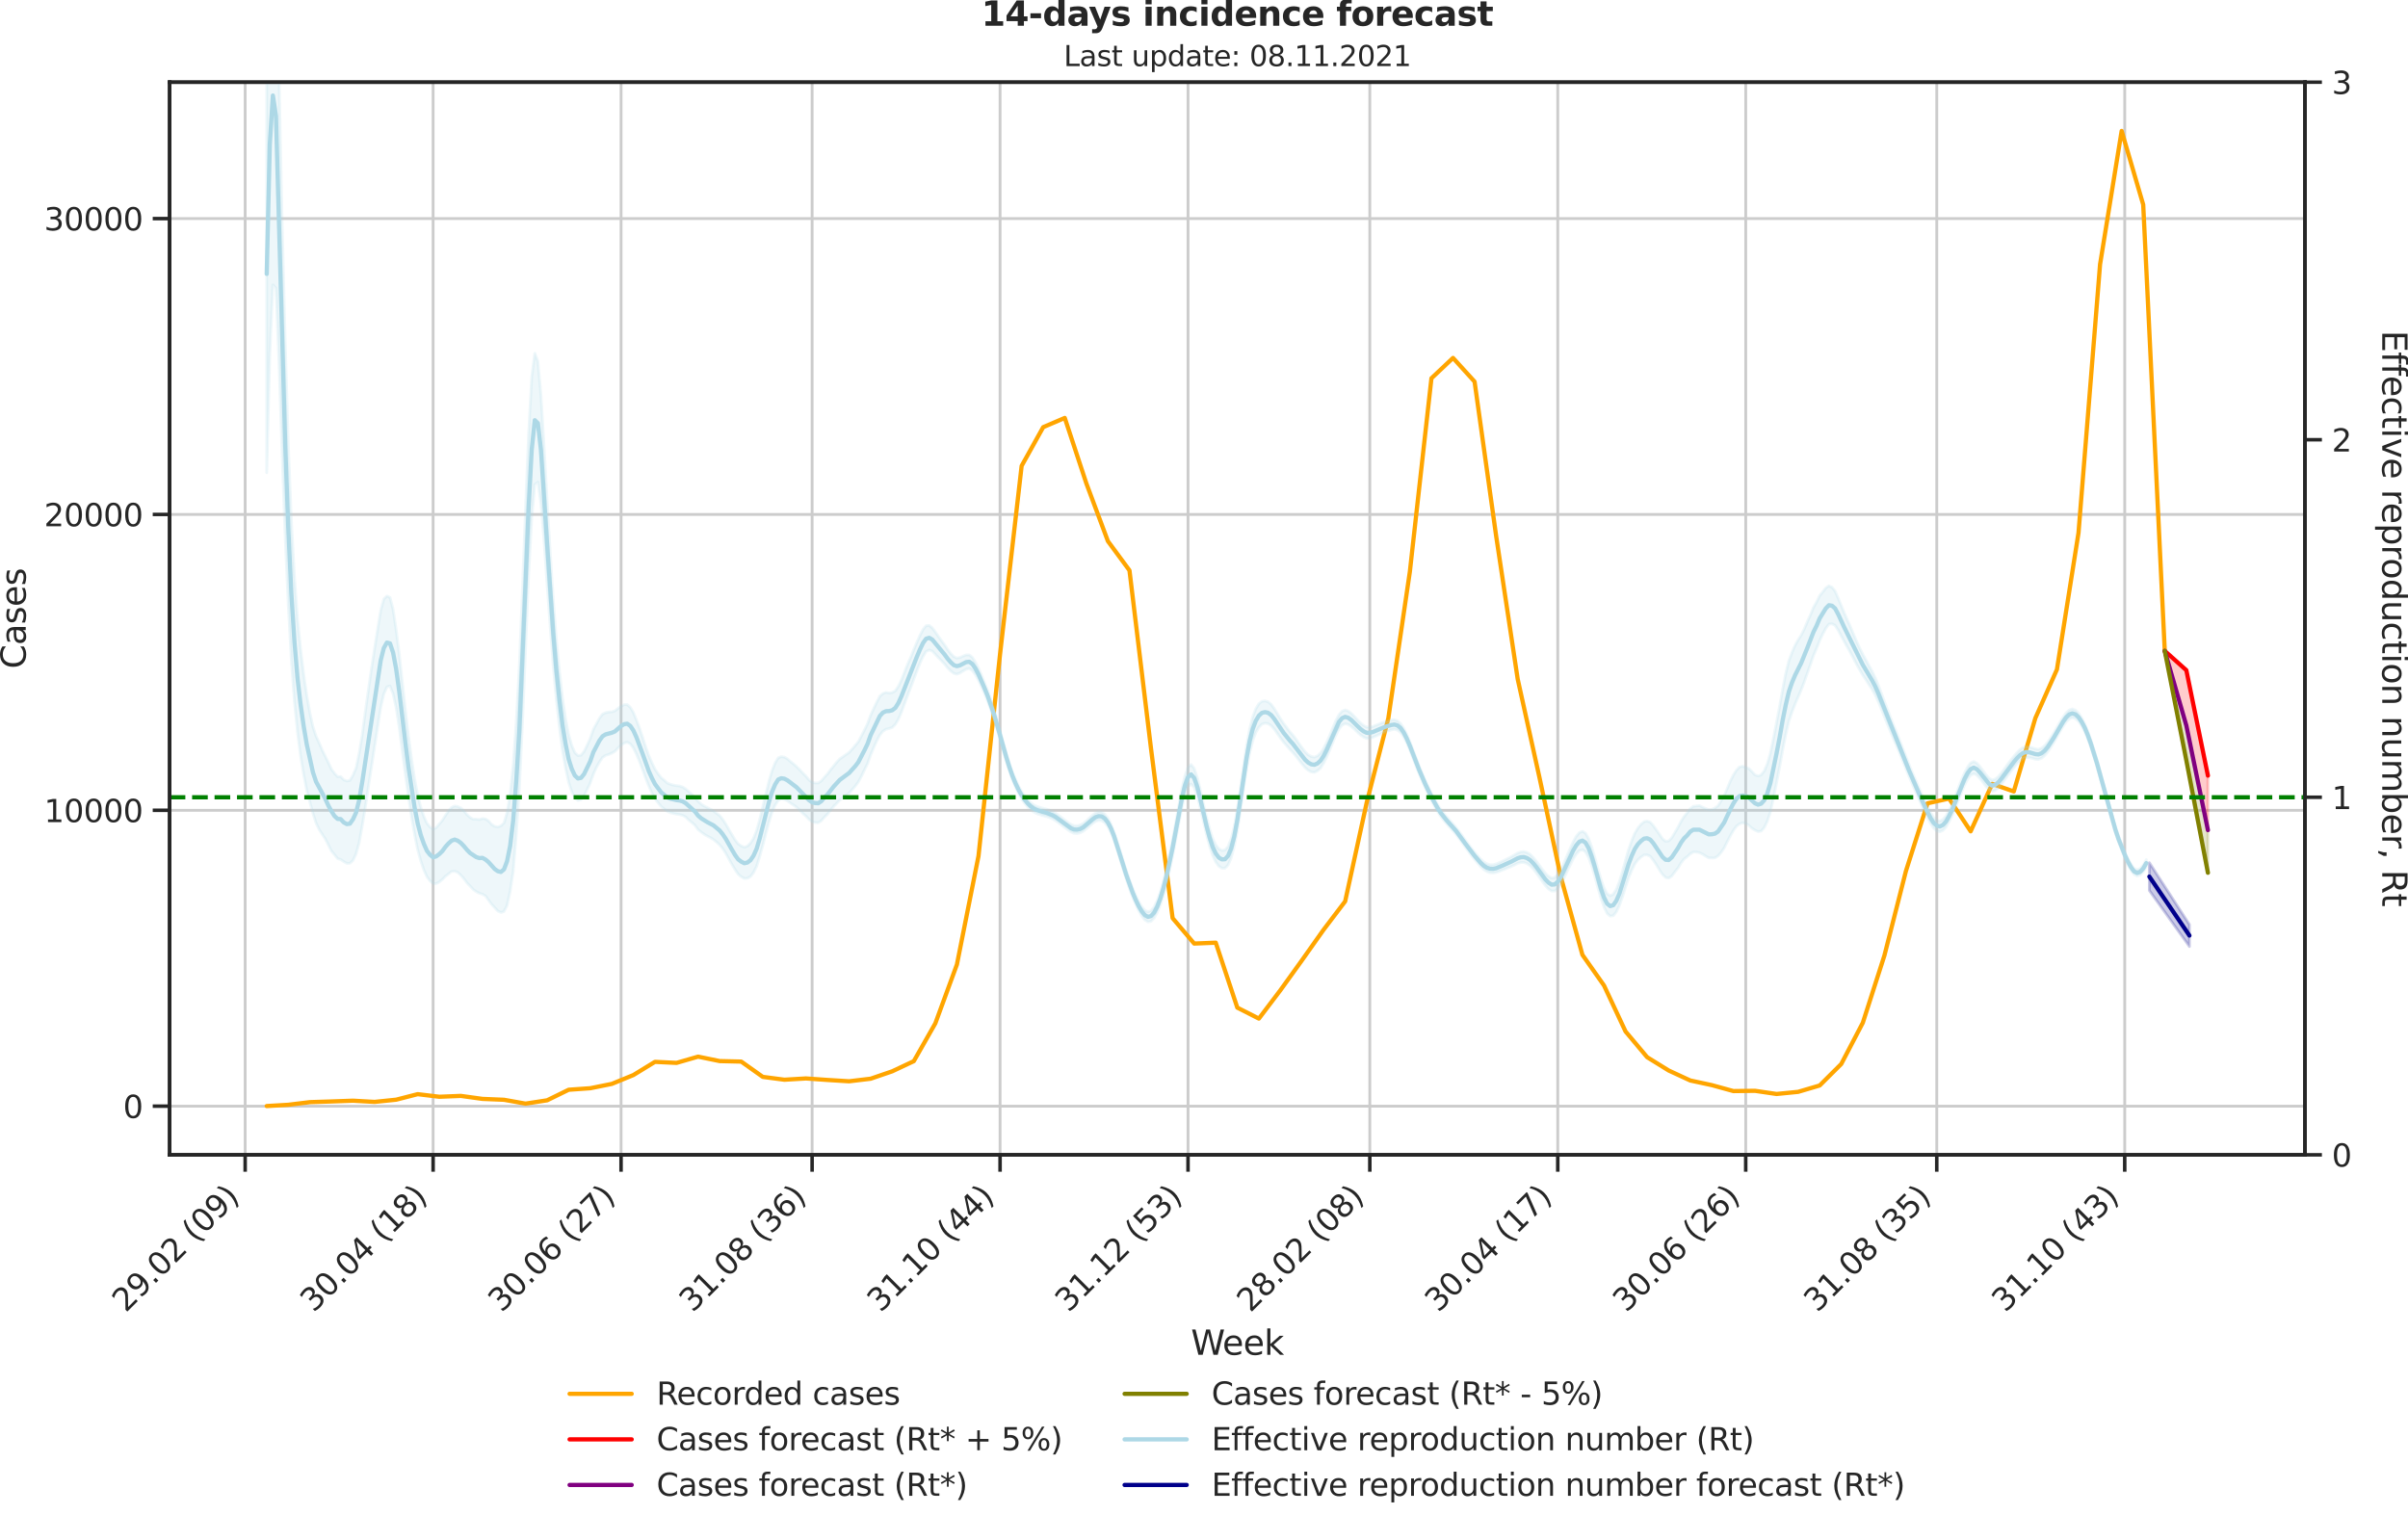 <?xml version="1.0" encoding="utf-8" standalone="no"?>
<!DOCTYPE svg PUBLIC "-//W3C//DTD SVG 1.1//EN"
  "http://www.w3.org/Graphics/SVG/1.1/DTD/svg11.dtd">
<svg height="536.657pt" version="1.1" viewBox="0 0 853.09 536.657" width="853.09pt" xmlns="http://www.w3.org/2000/svg" xmlns:xlink="http://www.w3.org/1999/xlink">
 <defs>
  <style type="text/css">*{stroke-linecap:butt;stroke-linejoin:round;}</style>
 </defs>
 <g id="figure_1">
  <g id="patch_1">
   <path d="M 0 536.657 
L 853.09 536.657 
L 853.09 0 
L 0 0 
z
" style="fill:none;"/>
  </g>
  <g id="axes_1">
   <g id="patch_2">
    <path d="M 60.108 409.147 
L 816.591 409.147 
L 816.591 29.118 
L 60.108 29.118 
z
" style="fill:none;"/>
   </g>
   <g id="matplotlib.axis_1">
    <g id="xtick_1">
     <g id="line2d_1">
      <path clip-path="url(#p9f18023dcd)" d="M 86.852 409.147 
L 86.852 29.118 
" style="fill:none;stroke:#cccccc;stroke-linecap:round;"/>
     </g>
     <g id="line2d_2">
      <defs>
       <path d="M 0 0 
L 0 6 
" id="m8377e20abe" style="stroke:#262626;stroke-width:1.25;"/>
      </defs>
      <g>
       <use style="fill:#262626;stroke:#262626;stroke-width:1.25;" x="86.852" xlink:href="#m8377e20abe" y="409.147"/>
      </g>
     </g>
     <g id="text_1">
      <!-- 29.02 (09) -->
      <g style="fill:#262626;" transform="translate(44.528 465.264)rotate(-45)scale(0.11 -0.11)">
       <defs>
        <path d="M 1228 531 
L 3431 531 
L 3431 0 
L 469 0 
L 469 531 
Q 828 903 1448 1529 
Q 2069 2156 2228 2338 
Q 2531 2678 2651 2914 
Q 2772 3150 2772 3378 
Q 2772 3750 2511 3984 
Q 2250 4219 1831 4219 
Q 1534 4219 1204 4116 
Q 875 4013 500 3803 
L 500 4441 
Q 881 4594 1212 4672 
Q 1544 4750 1819 4750 
Q 2544 4750 2975 4387 
Q 3406 4025 3406 3419 
Q 3406 3131 3298 2873 
Q 3191 2616 2906 2266 
Q 2828 2175 2409 1742 
Q 1991 1309 1228 531 
z
" id="DejaVuSans-32" transform="scale(0.016)"/>
        <path d="M 703 97 
L 703 672 
Q 941 559 1184 500 
Q 1428 441 1663 441 
Q 2288 441 2617 861 
Q 2947 1281 2994 2138 
Q 2813 1869 2534 1725 
Q 2256 1581 1919 1581 
Q 1219 1581 811 2004 
Q 403 2428 403 3163 
Q 403 3881 828 4315 
Q 1253 4750 1959 4750 
Q 2769 4750 3195 4129 
Q 3622 3509 3622 2328 
Q 3622 1225 3098 567 
Q 2575 -91 1691 -91 
Q 1453 -91 1209 -44 
Q 966 3 703 97 
z
M 1959 2075 
Q 2384 2075 2632 2365 
Q 2881 2656 2881 3163 
Q 2881 3666 2632 3958 
Q 2384 4250 1959 4250 
Q 1534 4250 1286 3958 
Q 1038 3666 1038 3163 
Q 1038 2656 1286 2365 
Q 1534 2075 1959 2075 
z
" id="DejaVuSans-39" transform="scale(0.016)"/>
        <path d="M 684 794 
L 1344 794 
L 1344 0 
L 684 0 
L 684 794 
z
" id="DejaVuSans-2e" transform="scale(0.016)"/>
        <path d="M 2034 4250 
Q 1547 4250 1301 3770 
Q 1056 3291 1056 2328 
Q 1056 1369 1301 889 
Q 1547 409 2034 409 
Q 2525 409 2770 889 
Q 3016 1369 3016 2328 
Q 3016 3291 2770 3770 
Q 2525 4250 2034 4250 
z
M 2034 4750 
Q 2819 4750 3233 4129 
Q 3647 3509 3647 2328 
Q 3647 1150 3233 529 
Q 2819 -91 2034 -91 
Q 1250 -91 836 529 
Q 422 1150 422 2328 
Q 422 3509 836 4129 
Q 1250 4750 2034 4750 
z
" id="DejaVuSans-30" transform="scale(0.016)"/>
        <path id="DejaVuSans-20" transform="scale(0.016)"/>
        <path d="M 1984 4856 
Q 1566 4138 1362 3434 
Q 1159 2731 1159 2009 
Q 1159 1288 1364 580 
Q 1569 -128 1984 -844 
L 1484 -844 
Q 1016 -109 783 600 
Q 550 1309 550 2009 
Q 550 2706 781 3412 
Q 1013 4119 1484 4856 
L 1984 4856 
z
" id="DejaVuSans-28" transform="scale(0.016)"/>
        <path d="M 513 4856 
L 1013 4856 
Q 1481 4119 1714 3412 
Q 1947 2706 1947 2009 
Q 1947 1309 1714 600 
Q 1481 -109 1013 -844 
L 513 -844 
Q 928 -128 1133 580 
Q 1338 1288 1338 2009 
Q 1338 2731 1133 3434 
Q 928 4138 513 4856 
z
" id="DejaVuSans-29" transform="scale(0.016)"/>
       </defs>
       <use xlink:href="#DejaVuSans-32"/>
       <use x="63.623" xlink:href="#DejaVuSans-39"/>
       <use x="127.246" xlink:href="#DejaVuSans-2e"/>
       <use x="159.033" xlink:href="#DejaVuSans-30"/>
       <use x="222.656" xlink:href="#DejaVuSans-32"/>
       <use x="286.279" xlink:href="#DejaVuSans-20"/>
       <use x="318.066" xlink:href="#DejaVuSans-28"/>
       <use x="357.08" xlink:href="#DejaVuSans-30"/>
       <use x="420.703" xlink:href="#DejaVuSans-39"/>
       <use x="484.326" xlink:href="#DejaVuSans-29"/>
      </g>
     </g>
    </g>
    <g id="xtick_2">
     <g id="line2d_3">
      <path clip-path="url(#p9f18023dcd)" d="M 153.44 409.147 
L 153.44 29.118 
" style="fill:none;stroke:#cccccc;stroke-linecap:round;"/>
     </g>
     <g id="line2d_4">
      <g>
       <use style="fill:#262626;stroke:#262626;stroke-width:1.25;" x="153.44" xlink:href="#m8377e20abe" y="409.147"/>
      </g>
     </g>
     <g id="text_2">
      <!-- 30.04 (18) -->
      <g style="fill:#262626;" transform="translate(111.116 465.264)rotate(-45)scale(0.11 -0.11)">
       <defs>
        <path d="M 2597 2516 
Q 3050 2419 3304 2112 
Q 3559 1806 3559 1356 
Q 3559 666 3084 287 
Q 2609 -91 1734 -91 
Q 1441 -91 1130 -33 
Q 819 25 488 141 
L 488 750 
Q 750 597 1062 519 
Q 1375 441 1716 441 
Q 2309 441 2620 675 
Q 2931 909 2931 1356 
Q 2931 1769 2642 2001 
Q 2353 2234 1838 2234 
L 1294 2234 
L 1294 2753 
L 1863 2753 
Q 2328 2753 2575 2939 
Q 2822 3125 2822 3475 
Q 2822 3834 2567 4026 
Q 2313 4219 1838 4219 
Q 1578 4219 1281 4162 
Q 984 4106 628 3988 
L 628 4550 
Q 988 4650 1302 4700 
Q 1616 4750 1894 4750 
Q 2613 4750 3031 4423 
Q 3450 4097 3450 3541 
Q 3450 3153 3228 2886 
Q 3006 2619 2597 2516 
z
" id="DejaVuSans-33" transform="scale(0.016)"/>
        <path d="M 2419 4116 
L 825 1625 
L 2419 1625 
L 2419 4116 
z
M 2253 4666 
L 3047 4666 
L 3047 1625 
L 3713 1625 
L 3713 1100 
L 3047 1100 
L 3047 0 
L 2419 0 
L 2419 1100 
L 313 1100 
L 313 1709 
L 2253 4666 
z
" id="DejaVuSans-34" transform="scale(0.016)"/>
        <path d="M 794 531 
L 1825 531 
L 1825 4091 
L 703 3866 
L 703 4441 
L 1819 4666 
L 2450 4666 
L 2450 531 
L 3481 531 
L 3481 0 
L 794 0 
L 794 531 
z
" id="DejaVuSans-31" transform="scale(0.016)"/>
        <path d="M 2034 2216 
Q 1584 2216 1326 1975 
Q 1069 1734 1069 1313 
Q 1069 891 1326 650 
Q 1584 409 2034 409 
Q 2484 409 2743 651 
Q 3003 894 3003 1313 
Q 3003 1734 2745 1975 
Q 2488 2216 2034 2216 
z
M 1403 2484 
Q 997 2584 770 2862 
Q 544 3141 544 3541 
Q 544 4100 942 4425 
Q 1341 4750 2034 4750 
Q 2731 4750 3128 4425 
Q 3525 4100 3525 3541 
Q 3525 3141 3298 2862 
Q 3072 2584 2669 2484 
Q 3125 2378 3379 2068 
Q 3634 1759 3634 1313 
Q 3634 634 3220 271 
Q 2806 -91 2034 -91 
Q 1263 -91 848 271 
Q 434 634 434 1313 
Q 434 1759 690 2068 
Q 947 2378 1403 2484 
z
M 1172 3481 
Q 1172 3119 1398 2916 
Q 1625 2713 2034 2713 
Q 2441 2713 2670 2916 
Q 2900 3119 2900 3481 
Q 2900 3844 2670 4047 
Q 2441 4250 2034 4250 
Q 1625 4250 1398 4047 
Q 1172 3844 1172 3481 
z
" id="DejaVuSans-38" transform="scale(0.016)"/>
       </defs>
       <use xlink:href="#DejaVuSans-33"/>
       <use x="63.623" xlink:href="#DejaVuSans-30"/>
       <use x="127.246" xlink:href="#DejaVuSans-2e"/>
       <use x="159.033" xlink:href="#DejaVuSans-30"/>
       <use x="222.656" xlink:href="#DejaVuSans-34"/>
       <use x="286.279" xlink:href="#DejaVuSans-20"/>
       <use x="318.066" xlink:href="#DejaVuSans-28"/>
       <use x="357.08" xlink:href="#DejaVuSans-31"/>
       <use x="420.703" xlink:href="#DejaVuSans-38"/>
       <use x="484.326" xlink:href="#DejaVuSans-29"/>
      </g>
     </g>
    </g>
    <g id="xtick_3">
     <g id="line2d_5">
      <path clip-path="url(#p9f18023dcd)" d="M 220.028 409.147 
L 220.028 29.118 
" style="fill:none;stroke:#cccccc;stroke-linecap:round;"/>
     </g>
     <g id="line2d_6">
      <g>
       <use style="fill:#262626;stroke:#262626;stroke-width:1.25;" x="220.028" xlink:href="#m8377e20abe" y="409.147"/>
      </g>
     </g>
     <g id="text_3">
      <!-- 30.06 (27) -->
      <g style="fill:#262626;" transform="translate(177.704 465.264)rotate(-45)scale(0.11 -0.11)">
       <defs>
        <path d="M 2113 2584 
Q 1688 2584 1439 2293 
Q 1191 2003 1191 1497 
Q 1191 994 1439 701 
Q 1688 409 2113 409 
Q 2538 409 2786 701 
Q 3034 994 3034 1497 
Q 3034 2003 2786 2293 
Q 2538 2584 2113 2584 
z
M 3366 4563 
L 3366 3988 
Q 3128 4100 2886 4159 
Q 2644 4219 2406 4219 
Q 1781 4219 1451 3797 
Q 1122 3375 1075 2522 
Q 1259 2794 1537 2939 
Q 1816 3084 2150 3084 
Q 2853 3084 3261 2657 
Q 3669 2231 3669 1497 
Q 3669 778 3244 343 
Q 2819 -91 2113 -91 
Q 1303 -91 875 529 
Q 447 1150 447 2328 
Q 447 3434 972 4092 
Q 1497 4750 2381 4750 
Q 2619 4750 2861 4703 
Q 3103 4656 3366 4563 
z
" id="DejaVuSans-36" transform="scale(0.016)"/>
        <path d="M 525 4666 
L 3525 4666 
L 3525 4397 
L 1831 0 
L 1172 0 
L 2766 4134 
L 525 4134 
L 525 4666 
z
" id="DejaVuSans-37" transform="scale(0.016)"/>
       </defs>
       <use xlink:href="#DejaVuSans-33"/>
       <use x="63.623" xlink:href="#DejaVuSans-30"/>
       <use x="127.246" xlink:href="#DejaVuSans-2e"/>
       <use x="159.033" xlink:href="#DejaVuSans-30"/>
       <use x="222.656" xlink:href="#DejaVuSans-36"/>
       <use x="286.279" xlink:href="#DejaVuSans-20"/>
       <use x="318.066" xlink:href="#DejaVuSans-28"/>
       <use x="357.08" xlink:href="#DejaVuSans-32"/>
       <use x="420.703" xlink:href="#DejaVuSans-37"/>
       <use x="484.326" xlink:href="#DejaVuSans-29"/>
      </g>
     </g>
    </g>
    <g id="xtick_4">
     <g id="line2d_7">
      <path clip-path="url(#p9f18023dcd)" d="M 287.708 409.147 
L 287.708 29.118 
" style="fill:none;stroke:#cccccc;stroke-linecap:round;"/>
     </g>
     <g id="line2d_8">
      <g>
       <use style="fill:#262626;stroke:#262626;stroke-width:1.25;" x="287.708" xlink:href="#m8377e20abe" y="409.147"/>
      </g>
     </g>
     <g id="text_4">
      <!-- 31.08 (36) -->
      <g style="fill:#262626;" transform="translate(245.383 465.264)rotate(-45)scale(0.11 -0.11)">
       <use xlink:href="#DejaVuSans-33"/>
       <use x="63.623" xlink:href="#DejaVuSans-31"/>
       <use x="127.246" xlink:href="#DejaVuSans-2e"/>
       <use x="159.033" xlink:href="#DejaVuSans-30"/>
       <use x="222.656" xlink:href="#DejaVuSans-38"/>
       <use x="286.279" xlink:href="#DejaVuSans-20"/>
       <use x="318.066" xlink:href="#DejaVuSans-28"/>
       <use x="357.08" xlink:href="#DejaVuSans-33"/>
       <use x="420.703" xlink:href="#DejaVuSans-36"/>
       <use x="484.326" xlink:href="#DejaVuSans-29"/>
      </g>
     </g>
    </g>
    <g id="xtick_5">
     <g id="line2d_9">
      <path clip-path="url(#p9f18023dcd)" d="M 354.296 409.147 
L 354.296 29.118 
" style="fill:none;stroke:#cccccc;stroke-linecap:round;"/>
     </g>
     <g id="line2d_10">
      <g>
       <use style="fill:#262626;stroke:#262626;stroke-width:1.25;" x="354.296" xlink:href="#m8377e20abe" y="409.147"/>
      </g>
     </g>
     <g id="text_5">
      <!-- 31.10 (44) -->
      <g style="fill:#262626;" transform="translate(311.971 465.264)rotate(-45)scale(0.11 -0.11)">
       <use xlink:href="#DejaVuSans-33"/>
       <use x="63.623" xlink:href="#DejaVuSans-31"/>
       <use x="127.246" xlink:href="#DejaVuSans-2e"/>
       <use x="159.033" xlink:href="#DejaVuSans-31"/>
       <use x="222.656" xlink:href="#DejaVuSans-30"/>
       <use x="286.279" xlink:href="#DejaVuSans-20"/>
       <use x="318.066" xlink:href="#DejaVuSans-28"/>
       <use x="357.08" xlink:href="#DejaVuSans-34"/>
       <use x="420.703" xlink:href="#DejaVuSans-34"/>
       <use x="484.326" xlink:href="#DejaVuSans-29"/>
      </g>
     </g>
    </g>
    <g id="xtick_6">
     <g id="line2d_11">
      <path clip-path="url(#p9f18023dcd)" d="M 420.884 409.147 
L 420.884 29.118 
" style="fill:none;stroke:#cccccc;stroke-linecap:round;"/>
     </g>
     <g id="line2d_12">
      <g>
       <use style="fill:#262626;stroke:#262626;stroke-width:1.25;" x="420.884" xlink:href="#m8377e20abe" y="409.147"/>
      </g>
     </g>
     <g id="text_6">
      <!-- 31.12 (53) -->
      <g style="fill:#262626;" transform="translate(378.559 465.264)rotate(-45)scale(0.11 -0.11)">
       <defs>
        <path d="M 691 4666 
L 3169 4666 
L 3169 4134 
L 1269 4134 
L 1269 2991 
Q 1406 3038 1543 3061 
Q 1681 3084 1819 3084 
Q 2600 3084 3056 2656 
Q 3513 2228 3513 1497 
Q 3513 744 3044 326 
Q 2575 -91 1722 -91 
Q 1428 -91 1123 -41 
Q 819 9 494 109 
L 494 744 
Q 775 591 1075 516 
Q 1375 441 1709 441 
Q 2250 441 2565 725 
Q 2881 1009 2881 1497 
Q 2881 1984 2565 2268 
Q 2250 2553 1709 2553 
Q 1456 2553 1204 2497 
Q 953 2441 691 2322 
L 691 4666 
z
" id="DejaVuSans-35" transform="scale(0.016)"/>
       </defs>
       <use xlink:href="#DejaVuSans-33"/>
       <use x="63.623" xlink:href="#DejaVuSans-31"/>
       <use x="127.246" xlink:href="#DejaVuSans-2e"/>
       <use x="159.033" xlink:href="#DejaVuSans-31"/>
       <use x="222.656" xlink:href="#DejaVuSans-32"/>
       <use x="286.279" xlink:href="#DejaVuSans-20"/>
       <use x="318.066" xlink:href="#DejaVuSans-28"/>
       <use x="357.08" xlink:href="#DejaVuSans-35"/>
       <use x="420.703" xlink:href="#DejaVuSans-33"/>
       <use x="484.326" xlink:href="#DejaVuSans-29"/>
      </g>
     </g>
    </g>
    <g id="xtick_7">
     <g id="line2d_13">
      <path clip-path="url(#p9f18023dcd)" d="M 485.288 409.147 
L 485.288 29.118 
" style="fill:none;stroke:#cccccc;stroke-linecap:round;"/>
     </g>
     <g id="line2d_14">
      <g>
       <use style="fill:#262626;stroke:#262626;stroke-width:1.25;" x="485.288" xlink:href="#m8377e20abe" y="409.147"/>
      </g>
     </g>
     <g id="text_7">
      <!-- 28.02 (08) -->
      <g style="fill:#262626;" transform="translate(442.964 465.264)rotate(-45)scale(0.11 -0.11)">
       <use xlink:href="#DejaVuSans-32"/>
       <use x="63.623" xlink:href="#DejaVuSans-38"/>
       <use x="127.246" xlink:href="#DejaVuSans-2e"/>
       <use x="159.033" xlink:href="#DejaVuSans-30"/>
       <use x="222.656" xlink:href="#DejaVuSans-32"/>
       <use x="286.279" xlink:href="#DejaVuSans-20"/>
       <use x="318.066" xlink:href="#DejaVuSans-28"/>
       <use x="357.08" xlink:href="#DejaVuSans-30"/>
       <use x="420.703" xlink:href="#DejaVuSans-38"/>
       <use x="484.326" xlink:href="#DejaVuSans-29"/>
      </g>
     </g>
    </g>
    <g id="xtick_8">
     <g id="line2d_15">
      <path clip-path="url(#p9f18023dcd)" d="M 551.876 409.147 
L 551.876 29.118 
" style="fill:none;stroke:#cccccc;stroke-linecap:round;"/>
     </g>
     <g id="line2d_16">
      <g>
       <use style="fill:#262626;stroke:#262626;stroke-width:1.25;" x="551.876" xlink:href="#m8377e20abe" y="409.147"/>
      </g>
     </g>
     <g id="text_8">
      <!-- 30.04 (17) -->
      <g style="fill:#262626;" transform="translate(509.552 465.264)rotate(-45)scale(0.11 -0.11)">
       <use xlink:href="#DejaVuSans-33"/>
       <use x="63.623" xlink:href="#DejaVuSans-30"/>
       <use x="127.246" xlink:href="#DejaVuSans-2e"/>
       <use x="159.033" xlink:href="#DejaVuSans-30"/>
       <use x="222.656" xlink:href="#DejaVuSans-34"/>
       <use x="286.279" xlink:href="#DejaVuSans-20"/>
       <use x="318.066" xlink:href="#DejaVuSans-28"/>
       <use x="357.08" xlink:href="#DejaVuSans-31"/>
       <use x="420.703" xlink:href="#DejaVuSans-37"/>
       <use x="484.326" xlink:href="#DejaVuSans-29"/>
      </g>
     </g>
    </g>
    <g id="xtick_9">
     <g id="line2d_17">
      <path clip-path="url(#p9f18023dcd)" d="M 618.464 409.147 
L 618.464 29.118 
" style="fill:none;stroke:#cccccc;stroke-linecap:round;"/>
     </g>
     <g id="line2d_18">
      <g>
       <use style="fill:#262626;stroke:#262626;stroke-width:1.25;" x="618.464" xlink:href="#m8377e20abe" y="409.147"/>
      </g>
     </g>
     <g id="text_9">
      <!-- 30.06 (26) -->
      <g style="fill:#262626;" transform="translate(576.14 465.264)rotate(-45)scale(0.11 -0.11)">
       <use xlink:href="#DejaVuSans-33"/>
       <use x="63.623" xlink:href="#DejaVuSans-30"/>
       <use x="127.246" xlink:href="#DejaVuSans-2e"/>
       <use x="159.033" xlink:href="#DejaVuSans-30"/>
       <use x="222.656" xlink:href="#DejaVuSans-36"/>
       <use x="286.279" xlink:href="#DejaVuSans-20"/>
       <use x="318.066" xlink:href="#DejaVuSans-28"/>
       <use x="357.08" xlink:href="#DejaVuSans-32"/>
       <use x="420.703" xlink:href="#DejaVuSans-36"/>
       <use x="484.326" xlink:href="#DejaVuSans-29"/>
      </g>
     </g>
    </g>
    <g id="xtick_10">
     <g id="line2d_19">
      <path clip-path="url(#p9f18023dcd)" d="M 686.144 409.147 
L 686.144 29.118 
" style="fill:none;stroke:#cccccc;stroke-linecap:round;"/>
     </g>
     <g id="line2d_20">
      <g>
       <use style="fill:#262626;stroke:#262626;stroke-width:1.25;" x="686.144" xlink:href="#m8377e20abe" y="409.147"/>
      </g>
     </g>
     <g id="text_10">
      <!-- 31.08 (35) -->
      <g style="fill:#262626;" transform="translate(643.82 465.264)rotate(-45)scale(0.11 -0.11)">
       <use xlink:href="#DejaVuSans-33"/>
       <use x="63.623" xlink:href="#DejaVuSans-31"/>
       <use x="127.246" xlink:href="#DejaVuSans-2e"/>
       <use x="159.033" xlink:href="#DejaVuSans-30"/>
       <use x="222.656" xlink:href="#DejaVuSans-38"/>
       <use x="286.279" xlink:href="#DejaVuSans-20"/>
       <use x="318.066" xlink:href="#DejaVuSans-28"/>
       <use x="357.08" xlink:href="#DejaVuSans-33"/>
       <use x="420.703" xlink:href="#DejaVuSans-35"/>
       <use x="484.326" xlink:href="#DejaVuSans-29"/>
      </g>
     </g>
    </g>
    <g id="xtick_11">
     <g id="line2d_21">
      <path clip-path="url(#p9f18023dcd)" d="M 752.732 409.147 
L 752.732 29.118 
" style="fill:none;stroke:#cccccc;stroke-linecap:round;"/>
     </g>
     <g id="line2d_22">
      <g>
       <use style="fill:#262626;stroke:#262626;stroke-width:1.25;" x="752.732" xlink:href="#m8377e20abe" y="409.147"/>
      </g>
     </g>
     <g id="text_11">
      <!-- 31.10 (43) -->
      <g style="fill:#262626;" transform="translate(710.408 465.264)rotate(-45)scale(0.11 -0.11)">
       <use xlink:href="#DejaVuSans-33"/>
       <use x="63.623" xlink:href="#DejaVuSans-31"/>
       <use x="127.246" xlink:href="#DejaVuSans-2e"/>
       <use x="159.033" xlink:href="#DejaVuSans-31"/>
       <use x="222.656" xlink:href="#DejaVuSans-30"/>
       <use x="286.279" xlink:href="#DejaVuSans-20"/>
       <use x="318.066" xlink:href="#DejaVuSans-28"/>
       <use x="357.08" xlink:href="#DejaVuSans-34"/>
       <use x="420.703" xlink:href="#DejaVuSans-33"/>
       <use x="484.326" xlink:href="#DejaVuSans-29"/>
      </g>
     </g>
    </g>
    <g id="text_12">
     <!-- Week -->
     <g style="fill:#262626;" transform="translate(421.911 479.999)scale(0.12 -0.12)">
      <defs>
       <path d="M 213 4666 
L 850 4666 
L 1831 722 
L 2809 4666 
L 3519 4666 
L 4500 722 
L 5478 4666 
L 6119 4666 
L 4947 0 
L 4153 0 
L 3169 4050 
L 2175 0 
L 1381 0 
L 213 4666 
z
" id="DejaVuSans-57" transform="scale(0.016)"/>
       <path d="M 3597 1894 
L 3597 1613 
L 953 1613 
Q 991 1019 1311 708 
Q 1631 397 2203 397 
Q 2534 397 2845 478 
Q 3156 559 3463 722 
L 3463 178 
Q 3153 47 2828 -22 
Q 2503 -91 2169 -91 
Q 1331 -91 842 396 
Q 353 884 353 1716 
Q 353 2575 817 3079 
Q 1281 3584 2069 3584 
Q 2775 3584 3186 3129 
Q 3597 2675 3597 1894 
z
M 3022 2063 
Q 3016 2534 2758 2815 
Q 2500 3097 2075 3097 
Q 1594 3097 1305 2825 
Q 1016 2553 972 2059 
L 3022 2063 
z
" id="DejaVuSans-65" transform="scale(0.016)"/>
       <path d="M 581 4863 
L 1159 4863 
L 1159 1991 
L 2875 3500 
L 3609 3500 
L 1753 1863 
L 3688 0 
L 2938 0 
L 1159 1709 
L 1159 0 
L 581 0 
L 581 4863 
z
" id="DejaVuSans-6b" transform="scale(0.016)"/>
      </defs>
      <use xlink:href="#DejaVuSans-57"/>
      <use x="93.002" xlink:href="#DejaVuSans-65"/>
      <use x="154.525" xlink:href="#DejaVuSans-65"/>
      <use x="216.049" xlink:href="#DejaVuSans-6b"/>
     </g>
    </g>
   </g>
   <g id="matplotlib.axis_2">
    <g id="ytick_1">
     <g id="line2d_23">
      <path clip-path="url(#p9f18023dcd)" d="M 60.108 391.915 
L 816.591 391.915 
" style="fill:none;stroke:#cccccc;stroke-linecap:round;"/>
     </g>
     <g id="line2d_24">
      <defs>
       <path d="M 0 0 
L -6 0 
" id="m874fb2df77" style="stroke:#262626;stroke-width:1.25;"/>
      </defs>
      <g>
       <use style="fill:#262626;stroke:#262626;stroke-width:1.25;" x="60.108" xlink:href="#m874fb2df77" y="391.915"/>
      </g>
     </g>
     <g id="text_13">
      <!-- 0 -->
      <g style="fill:#262626;" transform="translate(43.609 396.094)scale(0.11 -0.11)">
       <use xlink:href="#DejaVuSans-30"/>
      </g>
     </g>
    </g>
    <g id="ytick_2">
     <g id="line2d_25">
      <path clip-path="url(#p9f18023dcd)" d="M 60.108 287.09 
L 816.591 287.09 
" style="fill:none;stroke:#cccccc;stroke-linecap:round;"/>
     </g>
     <g id="line2d_26">
      <g>
       <use style="fill:#262626;stroke:#262626;stroke-width:1.25;" x="60.108" xlink:href="#m874fb2df77" y="287.09"/>
      </g>
     </g>
     <g id="text_14">
      <!-- 10000 -->
      <g style="fill:#262626;" transform="translate(15.614 291.269)scale(0.11 -0.11)">
       <use xlink:href="#DejaVuSans-31"/>
       <use x="63.623" xlink:href="#DejaVuSans-30"/>
       <use x="127.246" xlink:href="#DejaVuSans-30"/>
       <use x="190.869" xlink:href="#DejaVuSans-30"/>
       <use x="254.492" xlink:href="#DejaVuSans-30"/>
      </g>
     </g>
    </g>
    <g id="ytick_3">
     <g id="line2d_27">
      <path clip-path="url(#p9f18023dcd)" d="M 60.108 182.266 
L 816.591 182.266 
" style="fill:none;stroke:#cccccc;stroke-linecap:round;"/>
     </g>
     <g id="line2d_28">
      <g>
       <use style="fill:#262626;stroke:#262626;stroke-width:1.25;" x="60.108" xlink:href="#m874fb2df77" y="182.266"/>
      </g>
     </g>
     <g id="text_15">
      <!-- 20000 -->
      <g style="fill:#262626;" transform="translate(15.614 186.445)scale(0.11 -0.11)">
       <use xlink:href="#DejaVuSans-32"/>
       <use x="63.623" xlink:href="#DejaVuSans-30"/>
       <use x="127.246" xlink:href="#DejaVuSans-30"/>
       <use x="190.869" xlink:href="#DejaVuSans-30"/>
       <use x="254.492" xlink:href="#DejaVuSans-30"/>
      </g>
     </g>
    </g>
    <g id="ytick_4">
     <g id="line2d_29">
      <path clip-path="url(#p9f18023dcd)" d="M 60.108 77.441 
L 816.591 77.441 
" style="fill:none;stroke:#cccccc;stroke-linecap:round;"/>
     </g>
     <g id="line2d_30">
      <g>
       <use style="fill:#262626;stroke:#262626;stroke-width:1.25;" x="60.108" xlink:href="#m874fb2df77" y="77.441"/>
      </g>
     </g>
     <g id="text_16">
      <!-- 30000 -->
      <g style="fill:#262626;" transform="translate(15.614 81.62)scale(0.11 -0.11)">
       <use xlink:href="#DejaVuSans-33"/>
       <use x="63.623" xlink:href="#DejaVuSans-30"/>
       <use x="127.246" xlink:href="#DejaVuSans-30"/>
       <use x="190.869" xlink:href="#DejaVuSans-30"/>
       <use x="254.492" xlink:href="#DejaVuSans-30"/>
      </g>
     </g>
    </g>
    <g id="text_17">
     <!-- Cases -->
     <g style="fill:#262626;" transform="translate(9.118 236.942)rotate(-90)scale(0.12 -0.12)">
      <defs>
       <path d="M 4122 4306 
L 4122 3641 
Q 3803 3938 3442 4084 
Q 3081 4231 2675 4231 
Q 1875 4231 1450 3742 
Q 1025 3253 1025 2328 
Q 1025 1406 1450 917 
Q 1875 428 2675 428 
Q 3081 428 3442 575 
Q 3803 722 4122 1019 
L 4122 359 
Q 3791 134 3420 21 
Q 3050 -91 2638 -91 
Q 1578 -91 968 557 
Q 359 1206 359 2328 
Q 359 3453 968 4101 
Q 1578 4750 2638 4750 
Q 3056 4750 3426 4639 
Q 3797 4528 4122 4306 
z
" id="DejaVuSans-43" transform="scale(0.016)"/>
       <path d="M 2194 1759 
Q 1497 1759 1228 1600 
Q 959 1441 959 1056 
Q 959 750 1161 570 
Q 1363 391 1709 391 
Q 2188 391 2477 730 
Q 2766 1069 2766 1631 
L 2766 1759 
L 2194 1759 
z
M 3341 1997 
L 3341 0 
L 2766 0 
L 2766 531 
Q 2569 213 2275 61 
Q 1981 -91 1556 -91 
Q 1019 -91 701 211 
Q 384 513 384 1019 
Q 384 1609 779 1909 
Q 1175 2209 1959 2209 
L 2766 2209 
L 2766 2266 
Q 2766 2663 2505 2880 
Q 2244 3097 1772 3097 
Q 1472 3097 1187 3025 
Q 903 2953 641 2809 
L 641 3341 
Q 956 3463 1253 3523 
Q 1550 3584 1831 3584 
Q 2591 3584 2966 3190 
Q 3341 2797 3341 1997 
z
" id="DejaVuSans-61" transform="scale(0.016)"/>
       <path d="M 2834 3397 
L 2834 2853 
Q 2591 2978 2328 3040 
Q 2066 3103 1784 3103 
Q 1356 3103 1142 2972 
Q 928 2841 928 2578 
Q 928 2378 1081 2264 
Q 1234 2150 1697 2047 
L 1894 2003 
Q 2506 1872 2764 1633 
Q 3022 1394 3022 966 
Q 3022 478 2636 193 
Q 2250 -91 1575 -91 
Q 1294 -91 989 -36 
Q 684 19 347 128 
L 347 722 
Q 666 556 975 473 
Q 1284 391 1588 391 
Q 1994 391 2212 530 
Q 2431 669 2431 922 
Q 2431 1156 2273 1281 
Q 2116 1406 1581 1522 
L 1381 1569 
Q 847 1681 609 1914 
Q 372 2147 372 2553 
Q 372 3047 722 3315 
Q 1072 3584 1716 3584 
Q 2034 3584 2315 3537 
Q 2597 3491 2834 3397 
z
" id="DejaVuSans-73" transform="scale(0.016)"/>
      </defs>
      <use xlink:href="#DejaVuSans-43"/>
      <use x="69.824" xlink:href="#DejaVuSans-61"/>
      <use x="131.104" xlink:href="#DejaVuSans-73"/>
      <use x="183.203" xlink:href="#DejaVuSans-65"/>
      <use x="244.727" xlink:href="#DejaVuSans-73"/>
     </g>
    </g>
   </g>
   <g id="PolyCollection_1">
    <defs>
     <path d="M 766.923 -306.025 
L 766.923 -306.025 
L 774.564 -299.191 
L 782.205 -261.852 
L 782.205 -242.554 
L 782.205 -242.554 
L 774.564 -279.588 
L 766.923 -306.025 
z
" id="maf1c4b9f00" style="stroke:#ff0000;stroke-opacity:0.2;"/>
    </defs>
    <g clip-path="url(#p9f18023dcd)">
     <use style="fill:#ff0000;fill-opacity:0.2;stroke:#ff0000;stroke-opacity:0.2;" x="0" xlink:href="#maf1c4b9f00" y="536.657"/>
    </g>
   </g>
   <g id="PolyCollection_2">
    <defs>
     <path d="M 766.923 -306.025 
L 766.923 -306.025 
L 774.564 -279.588 
L 782.205 -242.554 
L 782.205 -227.438 
L 782.205 -227.438 
L 774.564 -267.24 
L 766.923 -306.025 
z
" id="m5691f5447a" style="stroke:#808000;stroke-opacity:0.2;"/>
    </defs>
    <g clip-path="url(#p9f18023dcd)">
     <use style="fill:#808000;fill-opacity:0.2;stroke:#808000;stroke-opacity:0.2;" x="0" xlink:href="#m5691f5447a" y="536.657"/>
    </g>
   </g>
   <g id="line2d_31">
    <path clip-path="url(#p9f18023dcd)" d="M 94.493 391.873 
L 102.134 391.422 
L 109.776 390.489 
L 117.417 390.248 
L 125.058 389.975 
L 132.699 390.405 
L 140.341 389.619 
L 147.982 387.659 
L 155.623 388.581 
L 163.264 388.277 
L 170.906 389.336 
L 178.547 389.651 
L 186.188 391.013 
L 193.829 389.839 
L 201.471 386.097 
L 209.112 385.562 
L 216.753 384.021 
L 224.394 380.887 
L 232.036 376.212 
L 239.677 376.579 
L 247.318 374.367 
L 254.959 375.939 
L 262.601 376.118 
L 270.242 381.537 
L 277.883 382.543 
L 285.524 382.093 
L 293.166 382.627 
L 300.807 383.099 
L 308.448 382.187 
L 316.089 379.566 
L 323.731 375.971 
L 331.372 362.553 
L 339.013 341.714 
L 346.654 303.296 
L 354.296 231.722 
L 361.937 165.064 
L 369.578 151.342 
L 377.219 148.072 
L 384.861 171.259 
L 392.502 191.731 
L 400.143 202.098 
L 407.784 265.318 
L 415.426 325.299 
L 423.067 334.303 
L 430.708 333.989 
L 438.349 357.008 
L 445.99 360.887 
L 453.632 350.803 
L 461.273 340.194 
L 468.914 329.397 
L 476.555 319.345 
L 484.197 284.291 
L 491.838 254.542 
L 499.479 202.528 
L 507.12 134.025 
L 514.762 126.814 
L 522.403 135.21 
L 530.044 189.897 
L 537.685 240.632 
L 545.327 275.172 
L 552.968 310.718 
L 560.609 338.297 
L 568.25 349.146 
L 575.892 365.457 
L 583.533 374.556 
L 591.174 379.283 
L 598.815 382.816 
L 606.457 384.462 
L 614.098 386.569 
L 621.739 386.474 
L 629.38 387.596 
L 637.022 386.841 
L 644.663 384.588 
L 652.304 376.977 
L 659.945 362.365 
L 667.587 338.57 
L 675.228 308.59 
L 682.869 284.606 
L 690.51 282.929 
L 698.152 294.533 
L 705.793 277.729 
L 713.434 280.413 
L 721.075 254.427 
L 728.717 237.194 
L 736.358 188.786 
L 743.999 93.647 
L 751.64 46.392 
L 759.282 72.504 
L 766.923 230.632 
" style="fill:none;stroke:#ffa500;stroke-linecap:round;stroke-width:1.5;"/>
   </g>
   <g id="line2d_32">
    <path clip-path="url(#p9f18023dcd)" d="M 766.923 230.632 
L 774.564 237.466 
L 782.205 274.805 
" style="fill:none;stroke:#ff0000;stroke-linecap:round;stroke-width:1.5;"/>
   </g>
   <g id="line2d_33">
    <path clip-path="url(#p9f18023dcd)" d="M 766.923 230.632 
L 774.564 257.068 
L 782.205 294.103 
" style="fill:none;stroke:#800080;stroke-linecap:round;stroke-width:1.5;"/>
   </g>
   <g id="line2d_34">
    <path clip-path="url(#p9f18023dcd)" d="M 766.923 230.632 
L 774.564 269.417 
L 782.205 309.219 
" style="fill:none;stroke:#808000;stroke-linecap:round;stroke-width:1.5;"/>
   </g>
   <g id="patch_3">
    <path d="M 60.108 409.147 
L 60.108 29.118 
" style="fill:none;stroke:#262626;stroke-linecap:square;stroke-linejoin:miter;stroke-width:1.25;"/>
   </g>
   <g id="patch_4">
    <path d="M 816.591 409.147 
L 816.591 29.118 
" style="fill:none;stroke:#262626;stroke-linecap:square;stroke-linejoin:miter;stroke-width:1.25;"/>
   </g>
   <g id="patch_5">
    <path d="M 60.108 409.147 
L 816.591 409.147 
" style="fill:none;stroke:#262626;stroke-linecap:square;stroke-linejoin:miter;stroke-width:1.25;"/>
   </g>
   <g id="patch_6">
    <path d="M 60.108 29.118 
L 816.591 29.118 
" style="fill:none;stroke:#262626;stroke-linecap:square;stroke-linejoin:miter;stroke-width:1.25;"/>
   </g>
   <g id="text_18">
    <!-- Last update: 08.11.2021 -->
    <g style="fill:#262626;" transform="translate(376.85 23.418)scale(0.1 -0.1)">
     <defs>
      <path d="M 628 4666 
L 1259 4666 
L 1259 531 
L 3531 531 
L 3531 0 
L 628 0 
L 628 4666 
z
" id="DejaVuSans-4c" transform="scale(0.016)"/>
      <path d="M 1172 4494 
L 1172 3500 
L 2356 3500 
L 2356 3053 
L 1172 3053 
L 1172 1153 
Q 1172 725 1289 603 
Q 1406 481 1766 481 
L 2356 481 
L 2356 0 
L 1766 0 
Q 1100 0 847 248 
Q 594 497 594 1153 
L 594 3053 
L 172 3053 
L 172 3500 
L 594 3500 
L 594 4494 
L 1172 4494 
z
" id="DejaVuSans-74" transform="scale(0.016)"/>
      <path d="M 544 1381 
L 544 3500 
L 1119 3500 
L 1119 1403 
Q 1119 906 1312 657 
Q 1506 409 1894 409 
Q 2359 409 2629 706 
Q 2900 1003 2900 1516 
L 2900 3500 
L 3475 3500 
L 3475 0 
L 2900 0 
L 2900 538 
Q 2691 219 2414 64 
Q 2138 -91 1772 -91 
Q 1169 -91 856 284 
Q 544 659 544 1381 
z
M 1991 3584 
L 1991 3584 
z
" id="DejaVuSans-75" transform="scale(0.016)"/>
      <path d="M 1159 525 
L 1159 -1331 
L 581 -1331 
L 581 3500 
L 1159 3500 
L 1159 2969 
Q 1341 3281 1617 3432 
Q 1894 3584 2278 3584 
Q 2916 3584 3314 3078 
Q 3713 2572 3713 1747 
Q 3713 922 3314 415 
Q 2916 -91 2278 -91 
Q 1894 -91 1617 61 
Q 1341 213 1159 525 
z
M 3116 1747 
Q 3116 2381 2855 2742 
Q 2594 3103 2138 3103 
Q 1681 3103 1420 2742 
Q 1159 2381 1159 1747 
Q 1159 1113 1420 752 
Q 1681 391 2138 391 
Q 2594 391 2855 752 
Q 3116 1113 3116 1747 
z
" id="DejaVuSans-70" transform="scale(0.016)"/>
      <path d="M 2906 2969 
L 2906 4863 
L 3481 4863 
L 3481 0 
L 2906 0 
L 2906 525 
Q 2725 213 2448 61 
Q 2172 -91 1784 -91 
Q 1150 -91 751 415 
Q 353 922 353 1747 
Q 353 2572 751 3078 
Q 1150 3584 1784 3584 
Q 2172 3584 2448 3432 
Q 2725 3281 2906 2969 
z
M 947 1747 
Q 947 1113 1208 752 
Q 1469 391 1925 391 
Q 2381 391 2643 752 
Q 2906 1113 2906 1747 
Q 2906 2381 2643 2742 
Q 2381 3103 1925 3103 
Q 1469 3103 1208 2742 
Q 947 2381 947 1747 
z
" id="DejaVuSans-64" transform="scale(0.016)"/>
      <path d="M 750 794 
L 1409 794 
L 1409 0 
L 750 0 
L 750 794 
z
M 750 3309 
L 1409 3309 
L 1409 2516 
L 750 2516 
L 750 3309 
z
" id="DejaVuSans-3a" transform="scale(0.016)"/>
     </defs>
     <use xlink:href="#DejaVuSans-4c"/>
     <use x="55.713" xlink:href="#DejaVuSans-61"/>
     <use x="116.992" xlink:href="#DejaVuSans-73"/>
     <use x="169.092" xlink:href="#DejaVuSans-74"/>
     <use x="208.301" xlink:href="#DejaVuSans-20"/>
     <use x="240.088" xlink:href="#DejaVuSans-75"/>
     <use x="303.467" xlink:href="#DejaVuSans-70"/>
     <use x="366.943" xlink:href="#DejaVuSans-64"/>
     <use x="430.42" xlink:href="#DejaVuSans-61"/>
     <use x="491.699" xlink:href="#DejaVuSans-74"/>
     <use x="530.908" xlink:href="#DejaVuSans-65"/>
     <use x="592.432" xlink:href="#DejaVuSans-3a"/>
     <use x="626.123" xlink:href="#DejaVuSans-20"/>
     <use x="657.91" xlink:href="#DejaVuSans-30"/>
     <use x="721.533" xlink:href="#DejaVuSans-38"/>
     <use x="785.156" xlink:href="#DejaVuSans-2e"/>
     <use x="816.943" xlink:href="#DejaVuSans-31"/>
     <use x="880.566" xlink:href="#DejaVuSans-31"/>
     <use x="944.189" xlink:href="#DejaVuSans-2e"/>
     <use x="975.977" xlink:href="#DejaVuSans-32"/>
     <use x="1039.6" xlink:href="#DejaVuSans-30"/>
     <use x="1103.223" xlink:href="#DejaVuSans-32"/>
     <use x="1166.846" xlink:href="#DejaVuSans-31"/>
    </g>
   </g>
   <g id="text_19">
    <!-- 14-days incidence forecast -->
    <g style="fill:#262626;" transform="translate(347.685 9.118)scale(0.12 -0.12)">
     <defs>
      <path d="M 750 831 
L 1813 831 
L 1813 3847 
L 722 3622 
L 722 4441 
L 1806 4666 
L 2950 4666 
L 2950 831 
L 4013 831 
L 4013 0 
L 750 0 
L 750 831 
z
" id="DejaVuSans-Bold-31" transform="scale(0.016)"/>
      <path d="M 2356 3675 
L 1038 1722 
L 2356 1722 
L 2356 3675 
z
M 2156 4666 
L 3494 4666 
L 3494 1722 
L 4159 1722 
L 4159 850 
L 3494 850 
L 3494 0 
L 2356 0 
L 2356 850 
L 288 850 
L 288 1881 
L 2156 4666 
z
" id="DejaVuSans-Bold-34" transform="scale(0.016)"/>
      <path d="M 347 2297 
L 2309 2297 
L 2309 1388 
L 347 1388 
L 347 2297 
z
" id="DejaVuSans-Bold-2d" transform="scale(0.016)"/>
      <path d="M 2919 2988 
L 2919 4863 
L 4044 4863 
L 4044 0 
L 2919 0 
L 2919 506 
Q 2688 197 2409 53 
Q 2131 -91 1766 -91 
Q 1119 -91 703 423 
Q 288 938 288 1747 
Q 288 2556 703 3070 
Q 1119 3584 1766 3584 
Q 2128 3584 2408 3439 
Q 2688 3294 2919 2988 
z
M 2181 722 
Q 2541 722 2730 984 
Q 2919 1247 2919 1747 
Q 2919 2247 2730 2509 
Q 2541 2772 2181 2772 
Q 1825 2772 1636 2509 
Q 1447 2247 1447 1747 
Q 1447 1247 1636 984 
Q 1825 722 2181 722 
z
" id="DejaVuSans-Bold-64" transform="scale(0.016)"/>
      <path d="M 2106 1575 
Q 1756 1575 1579 1456 
Q 1403 1338 1403 1106 
Q 1403 894 1545 773 
Q 1688 653 1941 653 
Q 2256 653 2472 879 
Q 2688 1106 2688 1447 
L 2688 1575 
L 2106 1575 
z
M 3816 1997 
L 3816 0 
L 2688 0 
L 2688 519 
Q 2463 200 2181 54 
Q 1900 -91 1497 -91 
Q 953 -91 614 226 
Q 275 544 275 1050 
Q 275 1666 698 1953 
Q 1122 2241 2028 2241 
L 2688 2241 
L 2688 2328 
Q 2688 2594 2478 2717 
Q 2269 2841 1825 2841 
Q 1466 2841 1156 2769 
Q 847 2697 581 2553 
L 581 3406 
Q 941 3494 1303 3539 
Q 1666 3584 2028 3584 
Q 2975 3584 3395 3211 
Q 3816 2838 3816 1997 
z
" id="DejaVuSans-Bold-61" transform="scale(0.016)"/>
      <path d="M 78 3500 
L 1197 3500 
L 2138 1125 
L 2938 3500 
L 4056 3500 
L 2584 -331 
Q 2363 -916 2067 -1148 
Q 1772 -1381 1288 -1381 
L 641 -1381 
L 641 -647 
L 991 -647 
Q 1275 -647 1404 -556 
Q 1534 -466 1606 -231 
L 1638 -134 
L 78 3500 
z
" id="DejaVuSans-Bold-79" transform="scale(0.016)"/>
      <path d="M 3272 3391 
L 3272 2541 
Q 2913 2691 2578 2766 
Q 2244 2841 1947 2841 
Q 1628 2841 1473 2761 
Q 1319 2681 1319 2516 
Q 1319 2381 1436 2309 
Q 1553 2238 1856 2203 
L 2053 2175 
Q 2913 2066 3209 1816 
Q 3506 1566 3506 1031 
Q 3506 472 3093 190 
Q 2681 -91 1863 -91 
Q 1516 -91 1145 -36 
Q 775 19 384 128 
L 384 978 
Q 719 816 1070 734 
Q 1422 653 1784 653 
Q 2113 653 2278 743 
Q 2444 834 2444 1013 
Q 2444 1163 2330 1236 
Q 2216 1309 1875 1350 
L 1678 1375 
Q 931 1469 631 1722 
Q 331 1975 331 2491 
Q 331 3047 712 3315 
Q 1094 3584 1881 3584 
Q 2191 3584 2531 3537 
Q 2872 3491 3272 3391 
z
" id="DejaVuSans-Bold-73" transform="scale(0.016)"/>
      <path id="DejaVuSans-Bold-20" transform="scale(0.016)"/>
      <path d="M 538 3500 
L 1656 3500 
L 1656 0 
L 538 0 
L 538 3500 
z
M 538 4863 
L 1656 4863 
L 1656 3950 
L 538 3950 
L 538 4863 
z
" id="DejaVuSans-Bold-69" transform="scale(0.016)"/>
      <path d="M 4056 2131 
L 4056 0 
L 2931 0 
L 2931 347 
L 2931 1631 
Q 2931 2084 2911 2256 
Q 2891 2428 2841 2509 
Q 2775 2619 2662 2680 
Q 2550 2741 2406 2741 
Q 2056 2741 1856 2470 
Q 1656 2200 1656 1722 
L 1656 0 
L 538 0 
L 538 3500 
L 1656 3500 
L 1656 2988 
Q 1909 3294 2193 3439 
Q 2478 3584 2822 3584 
Q 3428 3584 3742 3212 
Q 4056 2841 4056 2131 
z
" id="DejaVuSans-Bold-6e" transform="scale(0.016)"/>
      <path d="M 3366 3391 
L 3366 2478 
Q 3138 2634 2908 2709 
Q 2678 2784 2431 2784 
Q 1963 2784 1702 2511 
Q 1441 2238 1441 1747 
Q 1441 1256 1702 982 
Q 1963 709 2431 709 
Q 2694 709 2930 787 
Q 3166 866 3366 1019 
L 3366 103 
Q 3103 6 2833 -42 
Q 2563 -91 2291 -91 
Q 1344 -91 809 395 
Q 275 881 275 1747 
Q 275 2613 809 3098 
Q 1344 3584 2291 3584 
Q 2566 3584 2833 3536 
Q 3100 3488 3366 3391 
z
" id="DejaVuSans-Bold-63" transform="scale(0.016)"/>
      <path d="M 4031 1759 
L 4031 1441 
L 1416 1441 
Q 1456 1047 1700 850 
Q 1944 653 2381 653 
Q 2734 653 3104 758 
Q 3475 863 3866 1075 
L 3866 213 
Q 3469 63 3072 -14 
Q 2675 -91 2278 -91 
Q 1328 -91 801 392 
Q 275 875 275 1747 
Q 275 2603 792 3093 
Q 1309 3584 2216 3584 
Q 3041 3584 3536 3087 
Q 4031 2591 4031 1759 
z
M 2881 2131 
Q 2881 2450 2695 2645 
Q 2509 2841 2209 2841 
Q 1884 2841 1681 2658 
Q 1478 2475 1428 2131 
L 2881 2131 
z
" id="DejaVuSans-Bold-65" transform="scale(0.016)"/>
      <path d="M 2841 4863 
L 2841 4128 
L 2222 4128 
Q 1984 4128 1890 4042 
Q 1797 3956 1797 3744 
L 1797 3500 
L 2753 3500 
L 2753 2700 
L 1797 2700 
L 1797 0 
L 678 0 
L 678 2700 
L 122 2700 
L 122 3500 
L 678 3500 
L 678 3744 
Q 678 4316 997 4589 
Q 1316 4863 1984 4863 
L 2841 4863 
z
" id="DejaVuSans-Bold-66" transform="scale(0.016)"/>
      <path d="M 2203 2784 
Q 1831 2784 1636 2517 
Q 1441 2250 1441 1747 
Q 1441 1244 1636 976 
Q 1831 709 2203 709 
Q 2569 709 2762 976 
Q 2956 1244 2956 1747 
Q 2956 2250 2762 2517 
Q 2569 2784 2203 2784 
z
M 2203 3584 
Q 3106 3584 3614 3096 
Q 4122 2609 4122 1747 
Q 4122 884 3614 396 
Q 3106 -91 2203 -91 
Q 1297 -91 786 396 
Q 275 884 275 1747 
Q 275 2609 786 3096 
Q 1297 3584 2203 3584 
z
" id="DejaVuSans-Bold-6f" transform="scale(0.016)"/>
      <path d="M 3138 2547 
Q 2991 2616 2845 2648 
Q 2700 2681 2553 2681 
Q 2122 2681 1889 2404 
Q 1656 2128 1656 1613 
L 1656 0 
L 538 0 
L 538 3500 
L 1656 3500 
L 1656 2925 
Q 1872 3269 2151 3426 
Q 2431 3584 2822 3584 
Q 2878 3584 2943 3579 
Q 3009 3575 3134 3559 
L 3138 2547 
z
" id="DejaVuSans-Bold-72" transform="scale(0.016)"/>
      <path d="M 1759 4494 
L 1759 3500 
L 2913 3500 
L 2913 2700 
L 1759 2700 
L 1759 1216 
Q 1759 972 1856 886 
Q 1953 800 2241 800 
L 2816 800 
L 2816 0 
L 1856 0 
Q 1194 0 917 276 
Q 641 553 641 1216 
L 641 2700 
L 84 2700 
L 84 3500 
L 641 3500 
L 641 4494 
L 1759 4494 
z
" id="DejaVuSans-Bold-74" transform="scale(0.016)"/>
     </defs>
     <use xlink:href="#DejaVuSans-Bold-31"/>
     <use x="69.58" xlink:href="#DejaVuSans-Bold-34"/>
     <use x="139.16" xlink:href="#DejaVuSans-Bold-2d"/>
     <use x="180.664" xlink:href="#DejaVuSans-Bold-64"/>
     <use x="252.246" xlink:href="#DejaVuSans-Bold-61"/>
     <use x="316.602" xlink:href="#DejaVuSans-Bold-79"/>
     <use x="381.787" xlink:href="#DejaVuSans-Bold-73"/>
     <use x="441.309" xlink:href="#DejaVuSans-Bold-20"/>
     <use x="476.123" xlink:href="#DejaVuSans-Bold-69"/>
     <use x="510.4" xlink:href="#DejaVuSans-Bold-6e"/>
     <use x="581.592" xlink:href="#DejaVuSans-Bold-63"/>
     <use x="640.869" xlink:href="#DejaVuSans-Bold-69"/>
     <use x="675.146" xlink:href="#DejaVuSans-Bold-64"/>
     <use x="746.729" xlink:href="#DejaVuSans-Bold-65"/>
     <use x="814.551" xlink:href="#DejaVuSans-Bold-6e"/>
     <use x="885.742" xlink:href="#DejaVuSans-Bold-63"/>
     <use x="945.02" xlink:href="#DejaVuSans-Bold-65"/>
     <use x="1012.842" xlink:href="#DejaVuSans-Bold-20"/>
     <use x="1047.656" xlink:href="#DejaVuSans-Bold-66"/>
     <use x="1091.162" xlink:href="#DejaVuSans-Bold-6f"/>
     <use x="1159.863" xlink:href="#DejaVuSans-Bold-72"/>
     <use x="1209.18" xlink:href="#DejaVuSans-Bold-65"/>
     <use x="1277.002" xlink:href="#DejaVuSans-Bold-63"/>
     <use x="1336.279" xlink:href="#DejaVuSans-Bold-61"/>
     <use x="1403.76" xlink:href="#DejaVuSans-Bold-73"/>
     <use x="1463.281" xlink:href="#DejaVuSans-Bold-74"/>
    </g>
   </g>
  </g>
  <g id="axes_2">
   <g id="matplotlib.axis_3">
    <g id="ytick_5">
     <g id="line2d_35">
      <defs>
       <path d="M 0 0 
L 6 0 
" id="m19e3f25ad4" style="stroke:#262626;stroke-width:1.25;"/>
      </defs>
      <g>
       <use style="fill:#262626;stroke:#262626;stroke-width:1.25;" x="816.591" xlink:href="#m19e3f25ad4" y="409.147"/>
      </g>
     </g>
     <g id="text_20">
      <!-- 0 -->
      <g style="fill:#262626;" transform="translate(826.091 413.326)scale(0.11 -0.11)">
       <use xlink:href="#DejaVuSans-30"/>
      </g>
     </g>
    </g>
    <g id="ytick_6">
     <g id="line2d_36">
      <g>
       <use style="fill:#262626;stroke:#262626;stroke-width:1.25;" x="816.591" xlink:href="#m19e3f25ad4" y="282.471"/>
      </g>
     </g>
     <g id="text_21">
      <!-- 1 -->
      <g style="fill:#262626;" transform="translate(826.091 286.65)scale(0.11 -0.11)">
       <use xlink:href="#DejaVuSans-31"/>
      </g>
     </g>
    </g>
    <g id="ytick_7">
     <g id="line2d_37">
      <g>
       <use style="fill:#262626;stroke:#262626;stroke-width:1.25;" x="816.591" xlink:href="#m19e3f25ad4" y="155.794"/>
      </g>
     </g>
     <g id="text_22">
      <!-- 2 -->
      <g style="fill:#262626;" transform="translate(826.091 159.974)scale(0.11 -0.11)">
       <use xlink:href="#DejaVuSans-32"/>
      </g>
     </g>
    </g>
    <g id="ytick_8">
     <g id="line2d_38">
      <g>
       <use style="fill:#262626;stroke:#262626;stroke-width:1.25;" x="816.591" xlink:href="#m19e3f25ad4" y="29.118"/>
      </g>
     </g>
     <g id="text_23">
      <!-- 3 -->
      <g style="fill:#262626;" transform="translate(826.091 33.297)scale(0.11 -0.11)">
       <use xlink:href="#DejaVuSans-33"/>
      </g>
     </g>
    </g>
    <g id="text_24">
     <!-- Effective reproduction number, Rt -->
     <g style="fill:#262626;" transform="translate(843.972 117.059)rotate(-270)scale(0.12 -0.12)">
      <defs>
       <path d="M 628 4666 
L 3578 4666 
L 3578 4134 
L 1259 4134 
L 1259 2753 
L 3481 2753 
L 3481 2222 
L 1259 2222 
L 1259 531 
L 3634 531 
L 3634 0 
L 628 0 
L 628 4666 
z
" id="DejaVuSans-45" transform="scale(0.016)"/>
       <path d="M 2375 4863 
L 2375 4384 
L 1825 4384 
Q 1516 4384 1395 4259 
Q 1275 4134 1275 3809 
L 1275 3500 
L 2222 3500 
L 2222 3053 
L 1275 3053 
L 1275 0 
L 697 0 
L 697 3053 
L 147 3053 
L 147 3500 
L 697 3500 
L 697 3744 
Q 697 4328 969 4595 
Q 1241 4863 1831 4863 
L 2375 4863 
z
" id="DejaVuSans-66" transform="scale(0.016)"/>
       <path d="M 3122 3366 
L 3122 2828 
Q 2878 2963 2633 3030 
Q 2388 3097 2138 3097 
Q 1578 3097 1268 2742 
Q 959 2388 959 1747 
Q 959 1106 1268 751 
Q 1578 397 2138 397 
Q 2388 397 2633 464 
Q 2878 531 3122 666 
L 3122 134 
Q 2881 22 2623 -34 
Q 2366 -91 2075 -91 
Q 1284 -91 818 406 
Q 353 903 353 1747 
Q 353 2603 823 3093 
Q 1294 3584 2113 3584 
Q 2378 3584 2631 3529 
Q 2884 3475 3122 3366 
z
" id="DejaVuSans-63" transform="scale(0.016)"/>
       <path d="M 603 3500 
L 1178 3500 
L 1178 0 
L 603 0 
L 603 3500 
z
M 603 4863 
L 1178 4863 
L 1178 4134 
L 603 4134 
L 603 4863 
z
" id="DejaVuSans-69" transform="scale(0.016)"/>
       <path d="M 191 3500 
L 800 3500 
L 1894 563 
L 2988 3500 
L 3597 3500 
L 2284 0 
L 1503 0 
L 191 3500 
z
" id="DejaVuSans-76" transform="scale(0.016)"/>
       <path d="M 2631 2963 
Q 2534 3019 2420 3045 
Q 2306 3072 2169 3072 
Q 1681 3072 1420 2755 
Q 1159 2438 1159 1844 
L 1159 0 
L 581 0 
L 581 3500 
L 1159 3500 
L 1159 2956 
Q 1341 3275 1631 3429 
Q 1922 3584 2338 3584 
Q 2397 3584 2469 3576 
Q 2541 3569 2628 3553 
L 2631 2963 
z
" id="DejaVuSans-72" transform="scale(0.016)"/>
       <path d="M 1959 3097 
Q 1497 3097 1228 2736 
Q 959 2375 959 1747 
Q 959 1119 1226 758 
Q 1494 397 1959 397 
Q 2419 397 2687 759 
Q 2956 1122 2956 1747 
Q 2956 2369 2687 2733 
Q 2419 3097 1959 3097 
z
M 1959 3584 
Q 2709 3584 3137 3096 
Q 3566 2609 3566 1747 
Q 3566 888 3137 398 
Q 2709 -91 1959 -91 
Q 1206 -91 779 398 
Q 353 888 353 1747 
Q 353 2609 779 3096 
Q 1206 3584 1959 3584 
z
" id="DejaVuSans-6f" transform="scale(0.016)"/>
       <path d="M 3513 2113 
L 3513 0 
L 2938 0 
L 2938 2094 
Q 2938 2591 2744 2837 
Q 2550 3084 2163 3084 
Q 1697 3084 1428 2787 
Q 1159 2491 1159 1978 
L 1159 0 
L 581 0 
L 581 3500 
L 1159 3500 
L 1159 2956 
Q 1366 3272 1645 3428 
Q 1925 3584 2291 3584 
Q 2894 3584 3203 3211 
Q 3513 2838 3513 2113 
z
" id="DejaVuSans-6e" transform="scale(0.016)"/>
       <path d="M 3328 2828 
Q 3544 3216 3844 3400 
Q 4144 3584 4550 3584 
Q 5097 3584 5394 3201 
Q 5691 2819 5691 2113 
L 5691 0 
L 5113 0 
L 5113 2094 
Q 5113 2597 4934 2840 
Q 4756 3084 4391 3084 
Q 3944 3084 3684 2787 
Q 3425 2491 3425 1978 
L 3425 0 
L 2847 0 
L 2847 2094 
Q 2847 2600 2669 2842 
Q 2491 3084 2119 3084 
Q 1678 3084 1418 2786 
Q 1159 2488 1159 1978 
L 1159 0 
L 581 0 
L 581 3500 
L 1159 3500 
L 1159 2956 
Q 1356 3278 1631 3431 
Q 1906 3584 2284 3584 
Q 2666 3584 2933 3390 
Q 3200 3197 3328 2828 
z
" id="DejaVuSans-6d" transform="scale(0.016)"/>
       <path d="M 3116 1747 
Q 3116 2381 2855 2742 
Q 2594 3103 2138 3103 
Q 1681 3103 1420 2742 
Q 1159 2381 1159 1747 
Q 1159 1113 1420 752 
Q 1681 391 2138 391 
Q 2594 391 2855 752 
Q 3116 1113 3116 1747 
z
M 1159 2969 
Q 1341 3281 1617 3432 
Q 1894 3584 2278 3584 
Q 2916 3584 3314 3078 
Q 3713 2572 3713 1747 
Q 3713 922 3314 415 
Q 2916 -91 2278 -91 
Q 1894 -91 1617 61 
Q 1341 213 1159 525 
L 1159 0 
L 581 0 
L 581 4863 
L 1159 4863 
L 1159 2969 
z
" id="DejaVuSans-62" transform="scale(0.016)"/>
       <path d="M 750 794 
L 1409 794 
L 1409 256 
L 897 -744 
L 494 -744 
L 750 256 
L 750 794 
z
" id="DejaVuSans-2c" transform="scale(0.016)"/>
       <path d="M 2841 2188 
Q 3044 2119 3236 1894 
Q 3428 1669 3622 1275 
L 4263 0 
L 3584 0 
L 2988 1197 
Q 2756 1666 2539 1819 
Q 2322 1972 1947 1972 
L 1259 1972 
L 1259 0 
L 628 0 
L 628 4666 
L 2053 4666 
Q 2853 4666 3247 4331 
Q 3641 3997 3641 3322 
Q 3641 2881 3436 2590 
Q 3231 2300 2841 2188 
z
M 1259 4147 
L 1259 2491 
L 2053 2491 
Q 2509 2491 2742 2702 
Q 2975 2913 2975 3322 
Q 2975 3731 2742 3939 
Q 2509 4147 2053 4147 
L 1259 4147 
z
" id="DejaVuSans-52" transform="scale(0.016)"/>
      </defs>
      <use xlink:href="#DejaVuSans-45"/>
      <use x="63.184" xlink:href="#DejaVuSans-66"/>
      <use x="98.389" xlink:href="#DejaVuSans-66"/>
      <use x="133.594" xlink:href="#DejaVuSans-65"/>
      <use x="195.117" xlink:href="#DejaVuSans-63"/>
      <use x="250.098" xlink:href="#DejaVuSans-74"/>
      <use x="289.307" xlink:href="#DejaVuSans-69"/>
      <use x="317.09" xlink:href="#DejaVuSans-76"/>
      <use x="376.27" xlink:href="#DejaVuSans-65"/>
      <use x="437.793" xlink:href="#DejaVuSans-20"/>
      <use x="469.58" xlink:href="#DejaVuSans-72"/>
      <use x="508.443" xlink:href="#DejaVuSans-65"/>
      <use x="569.967" xlink:href="#DejaVuSans-70"/>
      <use x="633.443" xlink:href="#DejaVuSans-72"/>
      <use x="672.307" xlink:href="#DejaVuSans-6f"/>
      <use x="733.488" xlink:href="#DejaVuSans-64"/>
      <use x="796.965" xlink:href="#DejaVuSans-75"/>
      <use x="860.344" xlink:href="#DejaVuSans-63"/>
      <use x="915.324" xlink:href="#DejaVuSans-74"/>
      <use x="954.533" xlink:href="#DejaVuSans-69"/>
      <use x="982.316" xlink:href="#DejaVuSans-6f"/>
      <use x="1043.498" xlink:href="#DejaVuSans-6e"/>
      <use x="1106.877" xlink:href="#DejaVuSans-20"/>
      <use x="1138.664" xlink:href="#DejaVuSans-6e"/>
      <use x="1202.043" xlink:href="#DejaVuSans-75"/>
      <use x="1265.422" xlink:href="#DejaVuSans-6d"/>
      <use x="1362.834" xlink:href="#DejaVuSans-62"/>
      <use x="1426.311" xlink:href="#DejaVuSans-65"/>
      <use x="1487.834" xlink:href="#DejaVuSans-72"/>
      <use x="1528.947" xlink:href="#DejaVuSans-2c"/>
      <use x="1560.734" xlink:href="#DejaVuSans-20"/>
      <use x="1592.521" xlink:href="#DejaVuSans-52"/>
      <use x="1662.004" xlink:href="#DejaVuSans-74"/>
     </g>
    </g>
   </g>
   <g id="PolyCollection_3">
    <defs>
     <path d="M 94.493 -525.309 
L 94.493 -369.212 
L 95.585 -411.06 
L 96.676 -435.721 
L 97.768 -434.573 
L 98.86 -407.891 
L 99.951 -375.229 
L 101.043 -346.242 
L 102.134 -322.159 
L 103.226 -302.563 
L 104.318 -287.993 
L 105.409 -277.109 
L 106.501 -268.72 
L 107.592 -262.188 
L 108.684 -256.605 
L 109.776 -252.49 
L 110.867 -248.488 
L 111.959 -245.073 
L 113.05 -242.792 
L 114.142 -241.073 
L 115.234 -239.456 
L 116.325 -237.294 
L 117.417 -235.126 
L 118.508 -233.836 
L 119.6 -232.454 
L 120.692 -232.136 
L 121.783 -231.373 
L 122.875 -230.78 
L 123.966 -230.789 
L 125.058 -231.792 
L 126.15 -234.125 
L 127.241 -238.068 
L 128.333 -244.12 
L 129.425 -250.725 
L 130.516 -257.894 
L 131.608 -264.912 
L 132.699 -271.991 
L 133.791 -279.022 
L 134.883 -286.007 
L 135.974 -290.737 
L 137.066 -293.263 
L 138.157 -293.626 
L 139.249 -290.867 
L 140.341 -285.977 
L 141.432 -278.923 
L 142.524 -270.422 
L 143.615 -262.245 
L 144.707 -254.43 
L 145.799 -247.263 
L 146.89 -240.968 
L 147.982 -235.574 
L 149.073 -231.6 
L 150.165 -228.415 
L 151.257 -225.999 
L 152.348 -224.53 
L 153.44 -223.623 
L 154.531 -223.604 
L 155.623 -224.162 
L 156.715 -225.055 
L 157.806 -226.186 
L 158.898 -227.026 
L 159.99 -227.891 
L 161.081 -227.97 
L 162.173 -227.573 
L 163.264 -226.542 
L 164.356 -225.313 
L 165.448 -223.824 
L 166.539 -222.722 
L 167.631 -221.52 
L 168.722 -220.739 
L 169.814 -220.187 
L 170.906 -219.849 
L 171.997 -219.231 
L 173.089 -217.732 
L 174.18 -216.231 
L 175.272 -215.057 
L 176.364 -213.877 
L 177.455 -213.37 
L 178.547 -213.719 
L 179.638 -215.832 
L 180.73 -220.831 
L 181.822 -227.983 
L 182.913 -241.193 
L 184.005 -257.449 
L 185.096 -280.582 
L 186.188 -306.607 
L 187.28 -332.776 
L 188.371 -353.018 
L 189.463 -365.006 
L 190.555 -365.855 
L 191.646 -358.244 
L 192.738 -345.108 
L 193.829 -329.505 
L 194.921 -314.602 
L 196.013 -300.587 
L 197.104 -288.736 
L 198.196 -278.899 
L 199.287 -270.586 
L 200.379 -264.45 
L 201.471 -259.467 
L 202.562 -256.156 
L 203.654 -254.058 
L 204.745 -253.056 
L 205.837 -253.358 
L 206.929 -254.638 
L 208.02 -256.941 
L 209.112 -259.235 
L 210.203 -262.32 
L 211.295 -264.754 
L 212.387 -266.698 
L 213.478 -268.279 
L 214.57 -269.035 
L 215.661 -269.354 
L 216.753 -269.816 
L 217.845 -270.448 
L 218.936 -271.596 
L 220.028 -272.615 
L 221.119 -273.358 
L 222.211 -273.675 
L 223.303 -273.076 
L 224.394 -271.661 
L 225.486 -269.431 
L 226.578 -266.828 
L 227.669 -263.925 
L 228.761 -260.89 
L 229.852 -258.155 
L 230.944 -255.733 
L 232.036 -253.69 
L 233.127 -252.276 
L 234.219 -250.932 
L 235.31 -250.046 
L 236.402 -249.201 
L 237.494 -248.706 
L 238.585 -248.435 
L 239.677 -248.233 
L 240.768 -248.056 
L 241.86 -247.754 
L 242.952 -247.167 
L 244.043 -246.088 
L 245.135 -245.201 
L 246.226 -244.229 
L 247.318 -242.721 
L 248.41 -241.842 
L 249.501 -241.049 
L 250.593 -240.411 
L 251.684 -239.867 
L 252.776 -239.201 
L 253.868 -238.295 
L 254.959 -237.294 
L 256.051 -235.95 
L 257.143 -234.282 
L 258.234 -232.282 
L 259.326 -230.336 
L 260.417 -228.54 
L 261.509 -226.945 
L 262.601 -226.03 
L 263.692 -225.393 
L 264.784 -225.483 
L 265.875 -226.098 
L 266.967 -227.537 
L 268.059 -229.752 
L 269.15 -233.237 
L 270.242 -237.152 
L 271.333 -241.346 
L 272.425 -245.418 
L 273.517 -248.86 
L 274.608 -251.386 
L 275.7 -253.049 
L 276.791 -253.607 
L 277.883 -253.45 
L 278.975 -252.906 
L 280.066 -252.097 
L 281.158 -251.408 
L 282.249 -250.614 
L 283.341 -249.577 
L 284.433 -248.442 
L 285.524 -247.497 
L 286.616 -246.312 
L 287.708 -245.521 
L 288.799 -245.208 
L 289.891 -245.141 
L 290.982 -245.883 
L 292.074 -247.138 
L 293.166 -248.197 
L 294.257 -249.659 
L 295.349 -250.945 
L 296.44 -252.026 
L 297.532 -253.203 
L 298.624 -254.082 
L 299.715 -254.832 
L 300.807 -255.645 
L 301.898 -256.884 
L 302.99 -258.122 
L 304.082 -259.604 
L 305.173 -261.602 
L 306.265 -263.89 
L 307.356 -266.09 
L 308.448 -269.186 
L 309.54 -271.779 
L 310.631 -274.188 
L 311.723 -276.241 
L 312.814 -277.61 
L 313.906 -278.26 
L 314.998 -278.556 
L 316.089 -278.903 
L 317.181 -279.979 
L 318.273 -281.806 
L 319.364 -284.324 
L 320.456 -287.299 
L 321.547 -290.269 
L 322.639 -293.112 
L 323.731 -295.992 
L 324.822 -298.895 
L 325.914 -301.676 
L 327.005 -304.057 
L 328.097 -305.833 
L 329.189 -306.37 
L 330.28 -305.959 
L 331.372 -304.817 
L 332.463 -303.619 
L 333.555 -302.513 
L 334.647 -301.373 
L 335.738 -300.011 
L 336.83 -298.922 
L 337.921 -298.072 
L 339.013 -297.813 
L 340.105 -298.214 
L 341.196 -298.927 
L 342.288 -299.54 
L 343.379 -299.778 
L 344.471 -299.098 
L 345.563 -297.593 
L 346.654 -295.638 
L 347.746 -293.325 
L 348.837 -290.815 
L 349.929 -288.17 
L 351.021 -285.212 
L 352.112 -281.985 
L 353.204 -278.416 
L 354.296 -274.597 
L 355.387 -270.72 
L 356.479 -266.992 
L 357.57 -263.513 
L 358.662 -260.434 
L 359.754 -257.81 
L 360.845 -255.512 
L 361.937 -253.58 
L 363.028 -252.019 
L 364.12 -250.707 
L 365.212 -249.661 
L 366.303 -248.885 
L 367.395 -248.363 
L 368.486 -247.998 
L 369.578 -247.651 
L 370.67 -247.388 
L 371.761 -246.988 
L 372.853 -246.523 
L 373.944 -245.899 
L 375.036 -245.144 
L 376.128 -244.302 
L 377.219 -243.465 
L 378.311 -242.648 
L 379.402 -241.886 
L 380.494 -241.414 
L 381.586 -241.341 
L 382.677 -241.586 
L 383.769 -242.135 
L 384.861 -242.988 
L 385.952 -243.952 
L 387.044 -244.889 
L 388.135 -245.645 
L 389.227 -245.998 
L 390.319 -245.885 
L 391.41 -245.131 
L 392.502 -243.725 
L 393.593 -241.63 
L 394.685 -238.885 
L 395.777 -235.609 
L 396.868 -232.033 
L 397.96 -228.487 
L 399.051 -225.064 
L 400.143 -221.842 
L 401.235 -218.948 
L 402.326 -216.317 
L 403.418 -213.983 
L 404.509 -212.105 
L 405.601 -210.715 
L 406.693 -210.031 
L 407.784 -210.23 
L 408.876 -211.359 
L 409.967 -213.313 
L 411.059 -216.068 
L 412.151 -219.528 
L 413.242 -223.624 
L 414.334 -228.314 
L 415.426 -233.442 
L 416.517 -239.039 
L 417.609 -244.881 
L 418.7 -250.479 
L 419.792 -255.035 
L 420.884 -257.955 
L 421.975 -258.851 
L 423.067 -257.665 
L 424.158 -254.592 
L 425.25 -250.297 
L 426.342 -245.561 
L 427.433 -240.945 
L 428.525 -236.918 
L 429.616 -233.555 
L 430.708 -231.232 
L 431.8 -229.763 
L 432.891 -229.053 
L 433.983 -229.053 
L 435.074 -230.16 
L 436.166 -232.669 
L 437.258 -236.737 
L 438.349 -242.378 
L 439.441 -249.467 
L 440.532 -257.013 
L 441.624 -263.954 
L 442.716 -269.838 
L 443.807 -274.173 
L 444.899 -277.105 
L 445.99 -278.979 
L 447.082 -280.089 
L 448.174 -280.427 
L 449.265 -280.251 
L 450.357 -279.555 
L 451.449 -278.3 
L 452.54 -276.76 
L 453.632 -275.172 
L 454.723 -273.725 
L 455.815 -272.464 
L 456.907 -271.213 
L 457.998 -270.089 
L 459.09 -268.797 
L 460.181 -267.369 
L 461.273 -265.957 
L 462.365 -264.677 
L 463.456 -263.73 
L 464.548 -263.152 
L 465.639 -263.017 
L 466.731 -263.518 
L 467.823 -264.51 
L 468.914 -266.213 
L 470.006 -268.376 
L 471.097 -270.912 
L 472.189 -273.627 
L 473.281 -276.233 
L 474.372 -278.355 
L 475.464 -279.729 
L 476.555 -280.235 
L 477.647 -279.971 
L 478.739 -279.244 
L 479.83 -278.326 
L 480.922 -277.222 
L 482.014 -276.24 
L 483.105 -275.473 
L 484.197 -275.009 
L 485.288 -275.054 
L 486.38 -275.391 
L 487.472 -275.881 
L 488.563 -276.397 
L 489.655 -276.9 
L 490.746 -277.36 
L 491.838 -277.717 
L 492.93 -278.077 
L 494.021 -278.272 
L 495.113 -277.971 
L 496.204 -277.119 
L 497.296 -275.582 
L 498.388 -273.464 
L 499.479 -270.96 
L 500.571 -268.148 
L 501.662 -265.28 
L 502.754 -262.576 
L 503.846 -260.005 
L 504.937 -257.542 
L 506.029 -255.243 
L 507.12 -253.068 
L 508.212 -251.013 
L 509.304 -249.131 
L 510.395 -247.441 
L 511.487 -246.003 
L 512.579 -244.693 
L 513.67 -243.482 
L 514.762 -242.281 
L 515.853 -241.015 
L 516.945 -239.567 
L 518.037 -238.054 
L 519.128 -236.5 
L 520.22 -235.011 
L 521.311 -233.545 
L 522.403 -232.156 
L 523.495 -230.839 
L 524.586 -229.593 
L 525.678 -228.562 
L 526.769 -227.849 
L 527.861 -227.467 
L 528.953 -227.384 
L 530.044 -227.56 
L 531.136 -227.92 
L 532.227 -228.369 
L 533.319 -228.79 
L 534.411 -229.247 
L 535.502 -229.713 
L 536.594 -230.219 
L 537.685 -230.773 
L 538.777 -231.068 
L 539.869 -231.098 
L 540.96 -230.702 
L 542.052 -229.966 
L 543.144 -228.831 
L 544.235 -227.473 
L 545.327 -225.908 
L 546.418 -224.343 
L 547.51 -222.861 
L 548.602 -221.696 
L 549.693 -220.94 
L 550.785 -220.936 
L 551.876 -221.785 
L 552.968 -223.323 
L 554.06 -225.482 
L 555.151 -227.803 
L 556.243 -230.112 
L 557.334 -232.307 
L 558.426 -234.064 
L 559.518 -235.27 
L 560.609 -235.586 
L 561.701 -234.819 
L 562.792 -232.866 
L 563.884 -229.893 
L 564.976 -226.267 
L 566.067 -222.225 
L 567.159 -218.451 
L 568.25 -215.293 
L 569.342 -213.04 
L 570.434 -212.079 
L 571.525 -212.227 
L 572.617 -213.544 
L 573.708 -215.864 
L 574.8 -218.902 
L 575.892 -222.351 
L 576.983 -225.667 
L 578.075 -228.295 
L 579.167 -230.518 
L 580.258 -232.001 
L 581.35 -232.979 
L 582.441 -233.738 
L 583.533 -233.779 
L 584.625 -233.26 
L 585.716 -231.879 
L 586.808 -230.252 
L 587.899 -228.441 
L 588.991 -226.829 
L 590.083 -225.768 
L 591.174 -225.532 
L 592.266 -226.268 
L 593.357 -227.731 
L 594.449 -229.102 
L 595.541 -230.899 
L 596.632 -232.306 
L 597.724 -233.148 
L 598.815 -234.133 
L 599.907 -234.791 
L 600.999 -234.755 
L 602.09 -234.553 
L 603.182 -234.021 
L 604.273 -233.324 
L 605.365 -232.72 
L 606.457 -232.666 
L 607.548 -232.721 
L 608.64 -233.396 
L 609.732 -234.618 
L 610.823 -236.236 
L 611.915 -238.43 
L 613.006 -240.528 
L 614.098 -242.43 
L 615.19 -243.933 
L 616.281 -244.786 
L 617.373 -245.111 
L 618.464 -244.893 
L 619.556 -244.242 
L 620.648 -243.201 
L 621.739 -242.523 
L 622.831 -242.038 
L 623.922 -242.192 
L 625.014 -243.4 
L 626.106 -245.66 
L 627.197 -248.931 
L 628.289 -253.929 
L 629.38 -259.308 
L 630.472 -264.898 
L 631.564 -270.924 
L 632.655 -276.375 
L 633.747 -281.115 
L 634.838 -284.329 
L 635.93 -287.124 
L 637.022 -289.652 
L 638.113 -292.233 
L 639.205 -295.047 
L 640.297 -298.149 
L 641.388 -301.234 
L 642.48 -304.396 
L 643.571 -306.915 
L 644.663 -309.706 
L 645.755 -311.997 
L 646.846 -314.068 
L 647.938 -315.503 
L 649.029 -315.655 
L 650.121 -315.081 
L 651.213 -313.417 
L 652.304 -311.277 
L 653.396 -309.293 
L 654.487 -307.357 
L 655.579 -305.412 
L 656.671 -303.335 
L 657.762 -301.218 
L 658.854 -299.323 
L 659.945 -297.418 
L 661.037 -295.838 
L 662.129 -294.098 
L 663.22 -292.451 
L 664.312 -290.45 
L 665.403 -288.122 
L 666.495 -285.49 
L 667.587 -282.755 
L 668.678 -280.044 
L 669.77 -277.389 
L 670.861 -274.82 
L 671.953 -272.32 
L 673.045 -269.698 
L 674.136 -266.988 
L 675.228 -264.283 
L 676.32 -261.583 
L 677.411 -259.016 
L 678.503 -256.577 
L 679.594 -254.137 
L 680.686 -251.629 
L 681.778 -249.252 
L 682.869 -246.937 
L 683.961 -244.884 
L 685.052 -243.23 
L 686.144 -242.218 
L 687.236 -241.94 
L 688.327 -242.438 
L 689.419 -243.631 
L 690.51 -245.538 
L 691.602 -247.744 
L 692.694 -250.401 
L 693.785 -253.178 
L 694.877 -255.94 
L 695.968 -258.484 
L 697.06 -260.524 
L 698.152 -261.999 
L 699.243 -262.523 
L 700.335 -262.02 
L 701.426 -260.864 
L 702.518 -259.485 
L 703.61 -258.01 
L 704.701 -256.877 
L 705.793 -256.32 
L 706.885 -256.615 
L 707.976 -257.536 
L 709.068 -258.821 
L 710.159 -260.299 
L 711.251 -261.864 
L 712.343 -263.317 
L 713.434 -264.684 
L 714.526 -266.015 
L 715.617 -267.131 
L 716.709 -267.942 
L 717.801 -268.289 
L 718.892 -268.241 
L 719.984 -267.976 
L 721.075 -267.644 
L 722.167 -267.575 
L 723.259 -267.987 
L 724.35 -268.918 
L 725.442 -270.241 
L 726.533 -271.836 
L 727.625 -273.61 
L 728.717 -275.529 
L 729.808 -277.495 
L 730.9 -279.302 
L 731.991 -280.885 
L 733.083 -281.949 
L 734.175 -282.364 
L 735.266 -282.059 
L 736.358 -281.109 
L 737.45 -279.544 
L 738.541 -277.514 
L 739.633 -274.929 
L 740.724 -271.939 
L 741.816 -268.612 
L 742.908 -265.013 
L 743.999 -261.118 
L 745.091 -257.168 
L 746.182 -253.152 
L 747.274 -249.077 
L 748.366 -245.163 
L 749.457 -241.55 
L 750.549 -238.335 
L 751.64 -235.477 
L 752.732 -232.785 
L 753.824 -230.399 
L 754.915 -228.398 
L 756.007 -226.871 
L 757.098 -226.292 
L 758.19 -226.618 
L 759.282 -227.767 
L 760.373 -229.619 
L 760.373 -232.071 
L 760.373 -232.071 
L 759.282 -230.135 
L 758.19 -228.905 
L 757.098 -228.509 
L 756.007 -229.041 
L 754.915 -230.536 
L 753.824 -232.509 
L 752.732 -234.888 
L 751.64 -237.571 
L 750.549 -240.428 
L 749.457 -243.662 
L 748.366 -247.3 
L 747.274 -251.254 
L 746.182 -255.377 
L 745.091 -259.439 
L 743.999 -263.455 
L 742.908 -267.42 
L 741.816 -271.094 
L 740.724 -274.505 
L 739.633 -277.587 
L 738.541 -280.26 
L 737.45 -282.376 
L 736.358 -284.038 
L 735.266 -285.066 
L 734.175 -285.469 
L 733.083 -285.126 
L 731.991 -284.125 
L 730.9 -282.595 
L 729.808 -280.835 
L 728.717 -278.92 
L 727.625 -277.034 
L 726.533 -275.3 
L 725.442 -273.719 
L 724.35 -272.446 
L 723.259 -271.559 
L 722.167 -271.176 
L 721.075 -271.328 
L 719.984 -271.701 
L 718.892 -272.026 
L 717.801 -272.138 
L 716.709 -271.825 
L 715.617 -271.07 
L 714.526 -269.974 
L 713.434 -268.664 
L 712.343 -267.311 
L 711.251 -265.869 
L 710.159 -264.307 
L 709.068 -262.826 
L 707.976 -261.528 
L 706.885 -260.63 
L 705.793 -260.323 
L 704.701 -260.93 
L 703.61 -262.112 
L 702.518 -263.641 
L 701.426 -265.094 
L 700.335 -266.286 
L 699.243 -266.847 
L 698.152 -266.364 
L 697.06 -264.889 
L 695.968 -262.805 
L 694.877 -260.242 
L 693.785 -257.422 
L 692.694 -254.572 
L 691.602 -251.841 
L 690.51 -249.531 
L 689.419 -247.576 
L 688.327 -246.326 
L 687.236 -245.761 
L 686.144 -246.015 
L 685.052 -247.034 
L 683.961 -248.663 
L 682.869 -250.781 
L 681.778 -253.127 
L 680.686 -255.553 
L 679.594 -258.102 
L 678.503 -260.614 
L 677.411 -263.129 
L 676.32 -265.791 
L 675.228 -268.58 
L 674.136 -271.425 
L 673.045 -274.25 
L 671.953 -277.008 
L 670.861 -279.667 
L 669.77 -282.402 
L 668.678 -285.266 
L 667.587 -288.179 
L 666.495 -291.139 
L 665.403 -294.035 
L 664.312 -296.613 
L 663.22 -298.86 
L 662.129 -300.824 
L 661.037 -302.872 
L 659.945 -304.829 
L 658.854 -307.005 
L 657.762 -309.381 
L 656.671 -311.9 
L 655.579 -314.555 
L 654.487 -316.968 
L 653.396 -319.451 
L 652.304 -322.111 
L 651.213 -324.765 
L 650.121 -327.233 
L 649.029 -328.586 
L 647.938 -329.084 
L 646.846 -328.366 
L 645.755 -326.955 
L 644.663 -325.602 
L 643.571 -323.379 
L 642.48 -321.462 
L 641.388 -318.809 
L 640.297 -316.394 
L 639.205 -313.823 
L 638.113 -311.621 
L 637.022 -309.939 
L 635.93 -307.978 
L 634.838 -305.431 
L 633.747 -302.559 
L 632.655 -298.129 
L 631.564 -292.475 
L 630.472 -286.484 
L 629.38 -280.642 
L 628.289 -275.151 
L 627.197 -269.856 
L 626.106 -265.998 
L 625.014 -263.485 
L 623.922 -262.103 
L 622.831 -261.724 
L 621.739 -262.134 
L 620.648 -263.318 
L 619.556 -264.387 
L 618.464 -264.757 
L 617.373 -265.166 
L 616.281 -264.941 
L 615.19 -263.792 
L 614.098 -262.075 
L 613.006 -259.91 
L 611.915 -257.304 
L 610.823 -254.777 
L 609.732 -252.935 
L 608.64 -251.189 
L 607.548 -250.361 
L 606.457 -249.869 
L 605.365 -249.8 
L 604.273 -250.178 
L 603.182 -250.689 
L 602.09 -251.212 
L 600.999 -251.09 
L 599.907 -250.97 
L 598.815 -250.178 
L 597.724 -248.648 
L 596.632 -247.345 
L 595.541 -245.623 
L 594.449 -243.532 
L 593.357 -241.654 
L 592.266 -239.821 
L 591.174 -238.701 
L 590.083 -238.598 
L 588.991 -239.462 
L 587.899 -241.084 
L 586.808 -242.629 
L 585.716 -244.155 
L 584.625 -245.353 
L 583.533 -245.745 
L 582.441 -245.51 
L 581.35 -244.597 
L 580.258 -243.27 
L 579.167 -241.446 
L 578.075 -238.822 
L 576.983 -235.713 
L 575.892 -231.887 
L 574.8 -227.943 
L 573.708 -224.349 
L 572.617 -221.547 
L 571.525 -219.834 
L 570.434 -219.292 
L 569.342 -220.024 
L 568.25 -222.159 
L 567.159 -225.238 
L 566.067 -228.94 
L 564.976 -232.968 
L 563.884 -236.634 
L 562.792 -239.58 
L 561.701 -241.473 
L 560.609 -242.124 
L 559.518 -241.663 
L 558.426 -240.35 
L 557.334 -238.387 
L 556.243 -235.983 
L 555.151 -233.438 
L 554.06 -230.899 
L 552.968 -228.496 
L 551.876 -226.729 
L 550.785 -225.718 
L 549.693 -225.556 
L 548.602 -226.186 
L 547.51 -227.229 
L 546.418 -228.625 
L 545.327 -230.099 
L 544.235 -231.612 
L 543.144 -232.902 
L 542.052 -233.957 
L 540.96 -234.618 
L 539.869 -234.931 
L 538.777 -234.819 
L 537.685 -234.413 
L 536.594 -233.784 
L 535.502 -233.176 
L 534.411 -232.602 
L 533.319 -232.058 
L 532.227 -231.54 
L 531.136 -231.003 
L 530.044 -230.551 
L 528.953 -230.291 
L 527.861 -230.307 
L 526.769 -230.615 
L 525.678 -231.281 
L 524.586 -232.256 
L 523.495 -233.455 
L 522.403 -234.742 
L 521.311 -236.1 
L 520.22 -237.543 
L 519.128 -239.01 
L 518.037 -240.542 
L 516.945 -242.046 
L 515.853 -243.481 
L 514.762 -244.735 
L 513.67 -245.936 
L 512.579 -247.144 
L 511.487 -248.449 
L 510.395 -249.895 
L 509.304 -251.601 
L 508.212 -253.505 
L 507.12 -255.587 
L 506.029 -257.79 
L 504.937 -260.133 
L 503.846 -262.646 
L 502.754 -265.269 
L 501.662 -268.041 
L 500.571 -270.989 
L 499.479 -273.89 
L 498.388 -276.48 
L 497.296 -278.696 
L 496.204 -280.318 
L 495.113 -281.25 
L 494.021 -281.642 
L 492.93 -281.522 
L 491.838 -281.241 
L 490.746 -280.945 
L 489.655 -280.574 
L 488.563 -280.136 
L 487.472 -279.707 
L 486.38 -279.267 
L 485.288 -279.027 
L 484.197 -279.052 
L 483.105 -279.615 
L 482.014 -280.498 
L 480.922 -281.593 
L 479.83 -282.804 
L 478.739 -283.892 
L 477.647 -284.736 
L 476.555 -285.118 
L 475.464 -284.712 
L 474.372 -283.44 
L 473.281 -281.396 
L 472.189 -278.818 
L 471.097 -276.125 
L 470.006 -273.635 
L 468.914 -271.487 
L 467.823 -269.823 
L 466.731 -268.84 
L 465.639 -268.425 
L 464.548 -268.621 
L 463.456 -269.264 
L 462.365 -270.315 
L 461.273 -271.715 
L 460.181 -273.247 
L 459.09 -274.811 
L 457.998 -276.26 
L 456.907 -277.487 
L 455.815 -278.924 
L 454.723 -280.376 
L 453.632 -282.019 
L 452.54 -283.813 
L 451.449 -285.591 
L 450.357 -287.076 
L 449.265 -288.004 
L 448.174 -288.343 
L 447.082 -288.187 
L 445.99 -287.308 
L 444.899 -285.567 
L 443.807 -282.659 
L 442.716 -278.36 
L 441.624 -272.336 
L 440.532 -265.211 
L 439.441 -257.287 
L 438.349 -249.862 
L 437.258 -243.831 
L 436.166 -239.496 
L 435.074 -236.745 
L 433.983 -235.489 
L 432.891 -235.338 
L 431.8 -235.911 
L 430.708 -237.352 
L 429.616 -239.661 
L 428.525 -243.045 
L 427.433 -247.168 
L 426.342 -251.852 
L 425.25 -256.772 
L 424.158 -261.219 
L 423.067 -264.426 
L 421.975 -265.766 
L 420.884 -264.778 
L 419.792 -261.789 
L 418.7 -257.094 
L 417.609 -251.276 
L 416.517 -245.153 
L 415.426 -239.239 
L 414.334 -233.777 
L 413.242 -228.728 
L 412.151 -224.329 
L 411.059 -220.584 
L 409.967 -217.557 
L 408.876 -215.345 
L 407.784 -213.996 
L 406.693 -213.617 
L 405.601 -214.154 
L 404.509 -215.43 
L 403.418 -217.197 
L 402.326 -219.464 
L 401.235 -222.032 
L 400.143 -224.891 
L 399.051 -228.092 
L 397.96 -231.498 
L 396.868 -235.04 
L 395.777 -238.625 
L 394.685 -241.918 
L 393.593 -244.672 
L 392.502 -246.768 
L 391.41 -248.176 
L 390.319 -248.921 
L 389.227 -249.014 
L 388.135 -248.629 
L 387.044 -247.837 
L 385.952 -246.851 
L 384.861 -245.843 
L 383.769 -244.949 
L 382.677 -244.363 
L 381.586 -244.091 
L 380.494 -244.127 
L 379.402 -244.573 
L 378.311 -245.331 
L 377.219 -246.123 
L 376.128 -246.965 
L 375.036 -247.788 
L 373.944 -248.54 
L 372.853 -249.153 
L 371.761 -249.605 
L 370.67 -249.999 
L 369.578 -250.252 
L 368.486 -250.584 
L 367.395 -250.944 
L 366.303 -251.46 
L 365.212 -252.24 
L 364.12 -253.297 
L 363.028 -254.63 
L 361.937 -256.222 
L 360.845 -258.182 
L 359.754 -260.522 
L 358.662 -263.206 
L 357.57 -266.35 
L 356.479 -269.921 
L 355.387 -273.755 
L 354.296 -277.739 
L 353.204 -281.678 
L 352.112 -285.393 
L 351.021 -288.757 
L 349.929 -291.893 
L 348.837 -294.694 
L 347.746 -297.388 
L 346.654 -299.893 
L 345.563 -302.05 
L 344.471 -303.774 
L 343.379 -304.628 
L 342.288 -304.623 
L 341.196 -304.199 
L 340.105 -303.696 
L 339.013 -303.502 
L 337.921 -303.994 
L 336.83 -305.126 
L 335.738 -306.54 
L 334.647 -308.184 
L 333.555 -309.655 
L 332.463 -311.125 
L 331.372 -312.74 
L 330.28 -314.198 
L 329.189 -315.067 
L 328.097 -314.971 
L 327.005 -313.631 
L 325.914 -311.504 
L 324.822 -309.096 
L 323.731 -306.524 
L 322.639 -303.779 
L 321.547 -301.334 
L 320.456 -298.566 
L 319.364 -295.783 
L 318.273 -293.515 
L 317.181 -291.87 
L 316.089 -291.308 
L 314.998 -291.11 
L 313.906 -291.337 
L 312.814 -290.952 
L 311.723 -290.004 
L 310.631 -287.911 
L 309.54 -285.644 
L 308.448 -283.278 
L 307.356 -280.281 
L 306.265 -278.036 
L 305.173 -275.882 
L 304.082 -273.868 
L 302.99 -272.535 
L 301.898 -271.251 
L 300.807 -270.074 
L 299.715 -269.31 
L 298.624 -268.522 
L 297.532 -267.803 
L 296.44 -266.632 
L 295.349 -265.261 
L 294.257 -263.992 
L 293.166 -262.448 
L 292.074 -261.282 
L 290.982 -260.002 
L 289.891 -259.25 
L 288.799 -259.248 
L 287.708 -259.529 
L 286.616 -260.329 
L 285.524 -261.671 
L 284.433 -262.728 
L 283.341 -263.929 
L 282.249 -264.993 
L 281.158 -265.978 
L 280.066 -266.83 
L 278.975 -267.791 
L 277.883 -268.418 
L 276.791 -268.573 
L 275.7 -268.155 
L 274.608 -266.355 
L 273.517 -263.612 
L 272.425 -259.915 
L 271.333 -255.4 
L 270.242 -250.816 
L 269.15 -246.342 
L 268.059 -242.44 
L 266.967 -239.676 
L 265.875 -237.932 
L 264.784 -236.889 
L 263.692 -236.492 
L 262.601 -236.941 
L 261.509 -237.694 
L 260.417 -239.134 
L 259.326 -240.899 
L 258.234 -242.746 
L 257.143 -244.686 
L 256.051 -246.359 
L 254.959 -247.663 
L 253.868 -248.506 
L 252.776 -249.345 
L 251.684 -249.91 
L 250.593 -250.527 
L 249.501 -251.054 
L 248.41 -251.764 
L 247.318 -252.788 
L 246.226 -254.069 
L 245.135 -255.216 
L 244.043 -256.163 
L 242.952 -257.118 
L 241.86 -257.807 
L 240.768 -258.155 
L 239.677 -258.311 
L 238.585 -258.491 
L 237.494 -258.808 
L 236.402 -259.249 
L 235.31 -260.241 
L 234.219 -261.154 
L 233.127 -262.541 
L 232.036 -264.157 
L 230.944 -266.445 
L 229.852 -268.932 
L 228.761 -271.977 
L 227.669 -275.393 
L 226.578 -278.632 
L 225.486 -281.547 
L 224.394 -284.219 
L 223.303 -286.06 
L 222.211 -287.022 
L 221.119 -287 
L 220.028 -286.444 
L 218.936 -285.662 
L 217.845 -284.801 
L 216.753 -284.465 
L 215.661 -284.381 
L 214.57 -284.145 
L 213.478 -283.66 
L 212.387 -282.242 
L 211.295 -280.216 
L 210.203 -278.199 
L 209.112 -275.05 
L 208.02 -272.638 
L 206.929 -270.418 
L 205.837 -269.083 
L 204.745 -268.964 
L 203.654 -270.021 
L 202.562 -272.522 
L 201.471 -276.323 
L 200.379 -281.973 
L 199.287 -289.416 
L 198.196 -298.773 
L 197.104 -310.117 
L 196.013 -324.155 
L 194.921 -341.064 
L 193.829 -359.218 
L 192.738 -378.666 
L 191.646 -396.698 
L 190.555 -408.684 
L 189.463 -411.501 
L 188.371 -403.122 
L 187.28 -382.894 
L 186.188 -356.428 
L 185.096 -328.161 
L 184.005 -301.015 
L 182.913 -281.04 
L 181.822 -265.755 
L 180.73 -255.142 
L 179.638 -248.716 
L 178.547 -245.05 
L 177.455 -244.053 
L 176.364 -243.671 
L 175.272 -243.874 
L 174.18 -244.551 
L 173.089 -245.808 
L 171.997 -246.524 
L 170.906 -246.645 
L 169.814 -246.278 
L 168.722 -246.418 
L 167.631 -246.414 
L 166.539 -247.015 
L 165.448 -248.033 
L 164.356 -249.356 
L 163.264 -250.399 
L 162.173 -250.915 
L 161.081 -251.074 
L 159.99 -250.577 
L 158.898 -249.322 
L 157.806 -247.738 
L 156.715 -246.007 
L 155.623 -244.709 
L 154.531 -243.441 
L 153.44 -242.839 
L 152.348 -243.656 
L 151.257 -244.949 
L 150.165 -247.411 
L 149.073 -250.646 
L 147.982 -254.913 
L 146.89 -260.627 
L 145.799 -267.766 
L 144.707 -276.001 
L 143.615 -285.224 
L 142.524 -295.053 
L 141.432 -305.05 
L 140.341 -313.601 
L 139.249 -320.861 
L 138.157 -324.997 
L 137.066 -325.492 
L 135.974 -324.385 
L 134.883 -320.481 
L 133.791 -313.812 
L 132.699 -306.822 
L 131.608 -299.78 
L 130.516 -292.288 
L 129.425 -284.545 
L 128.333 -276.431 
L 127.241 -269.775 
L 126.15 -264.588 
L 125.058 -261.998 
L 123.966 -260.173 
L 122.875 -259.949 
L 121.783 -260.373 
L 120.692 -261.511 
L 119.6 -261.471 
L 118.508 -262.664 
L 117.417 -264.165 
L 116.325 -266.497 
L 115.234 -268.703 
L 114.142 -270.925 
L 113.05 -273.476 
L 111.959 -275.851 
L 110.867 -279.179 
L 109.776 -284.098 
L 108.684 -290.269 
L 107.592 -297.728 
L 106.501 -306.683 
L 105.409 -317.404 
L 104.318 -332.285 
L 103.226 -352.242 
L 102.134 -379.569 
L 101.043 -415.499 
L 99.951 -457.731 
L 98.86 -509.739 
L 97.768 -562.895 
L 96.676 -580.865 
L 95.585 -577.78 
L 94.493 -525.309 
z
" id="md89754a98c" style="stroke:#add8e6;stroke-opacity:0.2;"/>
    </defs>
    <g clip-path="url(#p9f18023dcd)">
     <use style="fill:#add8e6;fill-opacity:0.2;stroke:#add8e6;stroke-opacity:0.2;" x="0" xlink:href="#md89754a98c" y="536.657"/>
    </g>
   </g>
   <g id="PolyCollection_4">
    <defs>
     <path d="M 761.465 -230.996 
L 761.465 -221.141 
L 762.556 -219.615 
L 763.648 -218.09 
L 764.74 -216.564 
L 765.831 -215.039 
L 766.923 -213.513 
L 768.014 -211.988 
L 769.106 -210.462 
L 770.198 -208.937 
L 771.289 -207.411 
L 772.381 -205.886 
L 773.473 -204.36 
L 774.564 -202.835 
L 775.656 -201.31 
L 775.656 -209.078 
L 775.656 -209.078 
L 774.564 -210.764 
L 773.473 -212.45 
L 772.381 -214.136 
L 771.289 -215.822 
L 770.198 -217.508 
L 769.106 -219.194 
L 768.014 -220.88 
L 766.923 -222.566 
L 765.831 -224.252 
L 764.74 -225.938 
L 763.648 -227.624 
L 762.556 -229.31 
L 761.465 -230.996 
z
" id="m23b4257385" style="stroke:#00008b;stroke-opacity:0.2;"/>
    </defs>
    <g clip-path="url(#p9f18023dcd)">
     <use style="fill:#00008b;fill-opacity:0.2;stroke:#00008b;stroke-opacity:0.2;" x="0" xlink:href="#m23b4257385" y="536.657"/>
    </g>
   </g>
   <g id="line2d_39">
    <path clip-path="url(#p9f18023dcd)" d="M 94.493 97.04 
L 95.585 51.146 
L 96.676 33.849 
L 97.768 41.082 
L 101.043 157.616 
L 102.134 187.213 
L 103.226 210.441 
L 104.318 227.516 
L 105.409 240.384 
L 106.501 249.69 
L 107.592 257.322 
L 108.684 263.754 
L 110.867 273.615 
L 111.959 276.924 
L 115.234 283.005 
L 116.325 285.42 
L 117.417 287.391 
L 118.508 289.118 
L 119.6 290.127 
L 120.692 290.201 
L 121.783 291.382 
L 122.875 291.978 
L 123.966 291.825 
L 125.058 290.26 
L 126.15 287.896 
L 127.241 283.467 
L 128.333 277.054 
L 134.883 233.955 
L 135.974 229.606 
L 137.066 227.67 
L 138.157 227.953 
L 139.249 231.186 
L 140.341 236.994 
L 141.432 244.894 
L 143.615 263.218 
L 144.707 271.79 
L 146.89 286.165 
L 147.982 291.742 
L 149.073 295.875 
L 150.165 298.982 
L 151.257 301.465 
L 152.348 302.841 
L 153.44 303.75 
L 154.531 303.417 
L 155.623 302.607 
L 156.715 301.54 
L 157.806 300.039 
L 158.898 298.817 
L 159.99 297.846 
L 161.081 297.459 
L 162.173 297.858 
L 163.264 298.65 
L 164.356 299.79 
L 165.448 301.11 
L 166.539 302.225 
L 168.722 303.664 
L 169.814 304.02 
L 170.906 303.94 
L 171.997 304.536 
L 173.089 305.463 
L 175.272 307.9 
L 176.364 308.664 
L 177.455 308.933 
L 178.547 308.028 
L 179.638 305.111 
L 180.73 299.699 
L 181.822 290.667 
L 182.913 276.293 
L 184.005 258.416 
L 186.188 206.421 
L 187.28 179.841 
L 188.371 159.312 
L 189.463 148.881 
L 190.555 149.938 
L 191.646 159.389 
L 193.829 192.858 
L 196.013 224.534 
L 197.104 237.449 
L 198.196 248.001 
L 199.287 256.889 
L 200.379 263.658 
L 201.471 268.995 
L 202.562 272.428 
L 203.654 274.772 
L 204.745 275.805 
L 205.837 275.603 
L 206.929 274.236 
L 209.112 269.705 
L 210.203 266.521 
L 212.387 262.355 
L 213.478 260.852 
L 214.57 260.181 
L 216.753 259.609 
L 217.845 259.147 
L 220.028 257.223 
L 221.119 256.57 
L 222.211 256.423 
L 223.303 257.19 
L 224.394 258.827 
L 225.486 261.247 
L 227.669 267.076 
L 229.852 273.197 
L 230.944 275.635 
L 232.036 277.797 
L 234.219 280.717 
L 236.402 282.509 
L 237.494 282.972 
L 239.677 283.483 
L 240.768 283.619 
L 241.86 283.937 
L 242.952 284.597 
L 246.226 287.547 
L 247.318 288.981 
L 248.41 289.925 
L 250.593 291.29 
L 252.776 292.435 
L 254.959 294.245 
L 256.051 295.588 
L 257.143 297.217 
L 259.326 301.087 
L 260.417 302.933 
L 261.509 304.46 
L 262.601 305.287 
L 263.692 305.833 
L 264.784 305.598 
L 265.875 304.773 
L 266.967 303.152 
L 268.059 300.702 
L 269.15 297.008 
L 272.425 284.097 
L 273.517 280.549 
L 274.608 277.938 
L 275.7 276.194 
L 276.791 275.728 
L 277.883 275.898 
L 278.975 276.472 
L 282.249 278.969 
L 286.616 283.503 
L 287.708 284.262 
L 288.799 284.53 
L 289.891 284.594 
L 290.982 283.847 
L 292.074 282.529 
L 293.166 281.473 
L 295.349 278.668 
L 297.532 276.303 
L 300.807 273.876 
L 302.99 271.454 
L 304.082 270.029 
L 306.265 265.804 
L 307.356 263.55 
L 308.448 260.458 
L 311.723 253.646 
L 312.814 252.459 
L 313.906 251.965 
L 314.998 251.921 
L 316.089 251.639 
L 317.181 250.806 
L 318.273 249.086 
L 319.364 246.662 
L 324.822 232.699 
L 325.914 230.114 
L 327.005 227.829 
L 328.097 226.302 
L 329.189 225.984 
L 330.28 226.609 
L 334.647 231.9 
L 335.738 233.403 
L 336.83 234.657 
L 337.921 235.653 
L 339.013 236.014 
L 340.105 235.716 
L 342.288 234.588 
L 343.379 234.463 
L 344.471 235.231 
L 345.563 236.841 
L 346.654 238.9 
L 348.837 243.91 
L 349.929 246.63 
L 352.112 252.974 
L 354.296 260.494 
L 356.479 268.205 
L 357.57 271.73 
L 358.662 274.842 
L 359.754 277.495 
L 360.845 279.815 
L 361.937 281.761 
L 363.028 283.336 
L 364.12 284.66 
L 365.212 285.711 
L 366.303 286.489 
L 367.395 287.008 
L 369.578 287.71 
L 370.67 287.968 
L 372.853 288.824 
L 373.944 289.442 
L 376.128 291.03 
L 379.402 293.436 
L 380.494 293.892 
L 381.586 293.946 
L 382.677 293.687 
L 383.769 293.121 
L 385.952 291.262 
L 387.044 290.302 
L 388.135 289.526 
L 389.227 289.157 
L 390.319 289.262 
L 391.41 290.01 
L 392.502 291.417 
L 393.593 293.514 
L 394.685 296.262 
L 396.868 303.128 
L 399.051 310.087 
L 401.235 316.176 
L 402.326 318.772 
L 403.418 321.077 
L 404.509 322.898 
L 405.601 324.234 
L 406.693 324.848 
L 407.784 324.559 
L 408.876 323.32 
L 409.967 321.235 
L 411.059 318.35 
L 412.151 314.746 
L 413.242 310.502 
L 415.426 300.343 
L 418.7 282.893 
L 419.792 278.279 
L 420.884 275.316 
L 421.975 274.382 
L 423.067 275.642 
L 424.158 278.779 
L 425.25 283.143 
L 427.433 292.628 
L 428.525 296.704 
L 429.616 300.075 
L 430.708 302.385 
L 431.8 303.85 
L 432.891 304.481 
L 433.983 304.416 
L 435.074 303.238 
L 436.166 300.604 
L 437.258 296.41 
L 438.349 290.576 
L 441.624 268.555 
L 442.716 262.601 
L 443.807 258.282 
L 444.899 255.367 
L 445.99 253.548 
L 447.082 252.555 
L 448.174 252.305 
L 449.265 252.56 
L 450.357 253.372 
L 451.449 254.729 
L 454.723 259.617 
L 456.907 262.33 
L 457.998 263.503 
L 460.181 266.359 
L 462.365 269.188 
L 463.456 270.173 
L 464.548 270.789 
L 465.639 270.959 
L 466.731 270.492 
L 467.823 269.51 
L 468.914 267.823 
L 470.006 265.67 
L 474.372 255.773 
L 475.464 254.453 
L 476.555 253.989 
L 477.647 254.316 
L 478.739 255.098 
L 480.922 257.26 
L 482.014 258.298 
L 483.105 259.123 
L 484.197 259.636 
L 485.288 259.625 
L 486.38 259.341 
L 490.746 257.511 
L 492.93 256.864 
L 494.021 256.706 
L 495.113 257.052 
L 496.204 257.944 
L 497.296 259.526 
L 498.388 261.69 
L 499.479 264.237 
L 502.754 272.739 
L 504.937 277.824 
L 507.12 282.333 
L 509.304 286.294 
L 510.395 287.993 
L 512.579 290.743 
L 515.853 294.413 
L 519.128 298.906 
L 522.403 303.213 
L 524.586 305.739 
L 525.678 306.741 
L 526.769 307.431 
L 527.861 307.777 
L 528.953 307.827 
L 530.044 307.609 
L 532.227 306.711 
L 535.502 305.222 
L 537.685 304.072 
L 538.777 303.724 
L 539.869 303.654 
L 540.96 304.011 
L 542.052 304.706 
L 543.144 305.801 
L 544.235 307.131 
L 547.51 311.626 
L 548.602 312.733 
L 549.693 313.426 
L 550.785 313.351 
L 551.876 312.427 
L 552.968 310.762 
L 555.151 306.069 
L 557.334 301.338 
L 558.426 299.478 
L 559.518 298.218 
L 560.609 297.827 
L 561.701 298.535 
L 562.792 300.468 
L 563.884 303.438 
L 564.976 307.064 
L 567.159 314.86 
L 568.25 317.974 
L 569.342 320.168 
L 570.434 321.022 
L 571.525 320.708 
L 572.617 319.168 
L 573.708 316.626 
L 575.892 309.625 
L 576.983 306.048 
L 578.075 303.2 
L 579.167 300.782 
L 580.258 299.114 
L 581.35 297.974 
L 582.441 297.12 
L 583.533 296.985 
L 584.625 297.46 
L 585.716 298.732 
L 588.991 303.633 
L 590.083 304.609 
L 591.174 304.703 
L 592.266 303.764 
L 594.449 300.504 
L 595.541 298.539 
L 596.632 297.013 
L 597.724 295.973 
L 598.815 294.649 
L 599.907 293.959 
L 602.09 293.971 
L 605.365 295.614 
L 606.457 295.574 
L 607.548 295.365 
L 608.64 294.626 
L 610.823 291.427 
L 613.006 286.736 
L 614.098 284.649 
L 615.19 282.944 
L 616.281 282.056 
L 617.373 281.858 
L 618.464 282.021 
L 619.556 282.599 
L 621.739 284.598 
L 622.831 285.085 
L 623.922 284.746 
L 625.014 283.538 
L 626.106 281.072 
L 627.197 277.461 
L 629.38 266.936 
L 630.472 261.304 
L 631.564 255.086 
L 632.655 249.668 
L 633.747 245.053 
L 634.838 241.883 
L 635.93 239.28 
L 638.113 234.909 
L 640.297 229.525 
L 642.48 223.883 
L 643.571 221.697 
L 644.663 219.101 
L 646.846 215.534 
L 647.938 214.43 
L 649.029 214.608 
L 650.121 215.563 
L 651.213 217.601 
L 653.396 222.333 
L 659.945 235.564 
L 663.22 241.021 
L 664.312 243.145 
L 665.403 245.595 
L 676.32 272.982 
L 679.594 280.547 
L 681.778 285.477 
L 683.961 289.894 
L 685.052 291.535 
L 686.144 292.551 
L 687.236 292.817 
L 688.327 292.284 
L 689.419 291.064 
L 690.51 289.133 
L 691.602 286.874 
L 695.968 276.023 
L 697.06 273.962 
L 698.152 272.491 
L 699.243 271.983 
L 700.335 272.509 
L 701.426 273.691 
L 704.701 277.761 
L 705.793 278.345 
L 706.885 278.043 
L 707.976 277.135 
L 709.068 275.843 
L 713.434 269.993 
L 714.526 268.672 
L 715.617 267.566 
L 716.709 266.781 
L 717.801 266.452 
L 718.892 266.533 
L 721.075 267.179 
L 722.167 267.289 
L 723.259 266.891 
L 724.35 265.982 
L 725.442 264.684 
L 727.625 261.342 
L 730.9 255.714 
L 731.991 254.157 
L 733.083 253.124 
L 734.175 252.746 
L 735.266 253.099 
L 736.358 254.089 
L 737.45 255.701 
L 738.541 257.773 
L 739.633 260.403 
L 740.724 263.438 
L 742.908 270.444 
L 749.457 294.054 
L 750.549 297.279 
L 752.732 302.824 
L 753.824 305.206 
L 754.915 307.193 
L 756.007 308.705 
L 757.098 309.261 
L 758.19 308.9 
L 759.282 307.71 
L 760.373 305.817 
L 760.373 305.817 
" style="fill:none;stroke:#add8e6;stroke-linecap:round;stroke-width:1.5;"/>
   </g>
   <g id="line2d_40">
    <path clip-path="url(#p9f18023dcd)" d="M 60.108 282.471 
L 816.591 282.471 
" style="fill:none;stroke:#008000;stroke-dasharray:5.55,2.4;stroke-dashoffset:0;stroke-width:1.5;"/>
   </g>
   <g id="line2d_41">
    <path clip-path="url(#p9f18023dcd)" d="M 761.465 310.588 
L 762.556 312.194 
L 763.648 313.8 
L 764.74 315.406 
L 765.831 317.011 
L 766.923 318.617 
L 768.014 320.223 
L 769.106 321.829 
L 770.198 323.434 
L 771.289 325.04 
L 772.381 326.646 
L 773.473 328.252 
L 774.564 329.857 
L 775.656 331.463 
" style="fill:none;stroke:#00008b;stroke-linecap:round;stroke-width:1.5;"/>
   </g>
   <g id="patch_7">
    <path d="M 60.108 409.147 
L 60.108 29.118 
" style="fill:none;stroke:#262626;stroke-linecap:square;stroke-linejoin:miter;stroke-width:1.25;"/>
   </g>
   <g id="patch_8">
    <path d="M 816.591 409.147 
L 816.591 29.118 
" style="fill:none;stroke:#262626;stroke-linecap:square;stroke-linejoin:miter;stroke-width:1.25;"/>
   </g>
   <g id="patch_9">
    <path d="M 60.108 409.147 
L 816.591 409.147 
" style="fill:none;stroke:#262626;stroke-linecap:square;stroke-linejoin:miter;stroke-width:1.25;"/>
   </g>
   <g id="patch_10">
    <path d="M 60.108 29.118 
L 816.591 29.118 
" style="fill:none;stroke:#262626;stroke-linecap:square;stroke-linejoin:miter;stroke-width:1.25;"/>
   </g>
   <g id="legend_1">
    <g id="line2d_42">
     <path d="M 201.792 493.827 
L 223.792 493.827 
" style="fill:none;stroke:#ffa500;stroke-linecap:round;stroke-width:1.5;"/>
    </g>
    <g id="line2d_43"/>
    <g id="text_25">
     <!-- Recorded cases -->
     <g style="fill:#262626;" transform="translate(232.592 497.677)scale(0.11 -0.11)">
      <use xlink:href="#DejaVuSans-52"/>
      <use x="64.982" xlink:href="#DejaVuSans-65"/>
      <use x="126.506" xlink:href="#DejaVuSans-63"/>
      <use x="181.486" xlink:href="#DejaVuSans-6f"/>
      <use x="242.668" xlink:href="#DejaVuSans-72"/>
      <use x="282.031" xlink:href="#DejaVuSans-64"/>
      <use x="345.508" xlink:href="#DejaVuSans-65"/>
      <use x="407.031" xlink:href="#DejaVuSans-64"/>
      <use x="470.508" xlink:href="#DejaVuSans-20"/>
      <use x="502.295" xlink:href="#DejaVuSans-63"/>
      <use x="557.275" xlink:href="#DejaVuSans-61"/>
      <use x="618.555" xlink:href="#DejaVuSans-73"/>
      <use x="670.654" xlink:href="#DejaVuSans-65"/>
      <use x="732.178" xlink:href="#DejaVuSans-73"/>
     </g>
    </g>
    <g id="line2d_44">
     <path d="M 201.792 509.973 
L 223.792 509.973 
" style="fill:none;stroke:#ff0000;stroke-linecap:round;stroke-width:1.5;"/>
    </g>
    <g id="line2d_45"/>
    <g id="text_26">
     <!-- Cases forecast (Rt* + 5%) -->
     <g style="fill:#262626;" transform="translate(232.592 513.823)scale(0.11 -0.11)">
      <defs>
       <path d="M 3009 3897 
L 1888 3291 
L 3009 2681 
L 2828 2375 
L 1778 3009 
L 1778 1831 
L 1422 1831 
L 1422 3009 
L 372 2375 
L 191 2681 
L 1313 3291 
L 191 3897 
L 372 4206 
L 1422 3572 
L 1422 4750 
L 1778 4750 
L 1778 3572 
L 2828 4206 
L 3009 3897 
z
" id="DejaVuSans-2a" transform="scale(0.016)"/>
       <path d="M 2944 4013 
L 2944 2272 
L 4684 2272 
L 4684 1741 
L 2944 1741 
L 2944 0 
L 2419 0 
L 2419 1741 
L 678 1741 
L 678 2272 
L 2419 2272 
L 2419 4013 
L 2944 4013 
z
" id="DejaVuSans-2b" transform="scale(0.016)"/>
       <path d="M 4653 2053 
Q 4381 2053 4226 1822 
Q 4072 1591 4072 1178 
Q 4072 772 4226 539 
Q 4381 306 4653 306 
Q 4919 306 5073 539 
Q 5228 772 5228 1178 
Q 5228 1588 5073 1820 
Q 4919 2053 4653 2053 
z
M 4653 2450 
Q 5147 2450 5437 2106 
Q 5728 1763 5728 1178 
Q 5728 594 5436 251 
Q 5144 -91 4653 -91 
Q 4153 -91 3862 251 
Q 3572 594 3572 1178 
Q 3572 1766 3864 2108 
Q 4156 2450 4653 2450 
z
M 1428 4353 
Q 1159 4353 1004 4120 
Q 850 3888 850 3481 
Q 850 3069 1003 2837 
Q 1156 2606 1428 2606 
Q 1700 2606 1854 2837 
Q 2009 3069 2009 3481 
Q 2009 3884 1853 4118 
Q 1697 4353 1428 4353 
z
M 4250 4750 
L 4750 4750 
L 1831 -91 
L 1331 -91 
L 4250 4750 
z
M 1428 4750 
Q 1922 4750 2215 4408 
Q 2509 4066 2509 3481 
Q 2509 2891 2217 2550 
Q 1925 2209 1428 2209 
Q 931 2209 642 2551 
Q 353 2894 353 3481 
Q 353 4063 643 4406 
Q 934 4750 1428 4750 
z
" id="DejaVuSans-25" transform="scale(0.016)"/>
      </defs>
      <use xlink:href="#DejaVuSans-43"/>
      <use x="69.824" xlink:href="#DejaVuSans-61"/>
      <use x="131.104" xlink:href="#DejaVuSans-73"/>
      <use x="183.203" xlink:href="#DejaVuSans-65"/>
      <use x="244.727" xlink:href="#DejaVuSans-73"/>
      <use x="296.826" xlink:href="#DejaVuSans-20"/>
      <use x="328.613" xlink:href="#DejaVuSans-66"/>
      <use x="363.818" xlink:href="#DejaVuSans-6f"/>
      <use x="425" xlink:href="#DejaVuSans-72"/>
      <use x="463.863" xlink:href="#DejaVuSans-65"/>
      <use x="525.387" xlink:href="#DejaVuSans-63"/>
      <use x="580.367" xlink:href="#DejaVuSans-61"/>
      <use x="641.646" xlink:href="#DejaVuSans-73"/>
      <use x="693.746" xlink:href="#DejaVuSans-74"/>
      <use x="732.955" xlink:href="#DejaVuSans-20"/>
      <use x="764.742" xlink:href="#DejaVuSans-28"/>
      <use x="803.756" xlink:href="#DejaVuSans-52"/>
      <use x="873.238" xlink:href="#DejaVuSans-74"/>
      <use x="912.447" xlink:href="#DejaVuSans-2a"/>
      <use x="962.447" xlink:href="#DejaVuSans-20"/>
      <use x="994.234" xlink:href="#DejaVuSans-2b"/>
      <use x="1078.023" xlink:href="#DejaVuSans-20"/>
      <use x="1109.811" xlink:href="#DejaVuSans-35"/>
      <use x="1173.434" xlink:href="#DejaVuSans-25"/>
      <use x="1268.453" xlink:href="#DejaVuSans-29"/>
     </g>
    </g>
    <g id="line2d_46">
     <path d="M 201.792 526.119 
L 223.792 526.119 
" style="fill:none;stroke:#800080;stroke-linecap:round;stroke-width:1.5;"/>
    </g>
    <g id="line2d_47"/>
    <g id="text_27">
     <!-- Cases forecast (Rt*) -->
     <g style="fill:#262626;" transform="translate(232.592 529.969)scale(0.11 -0.11)">
      <use xlink:href="#DejaVuSans-43"/>
      <use x="69.824" xlink:href="#DejaVuSans-61"/>
      <use x="131.104" xlink:href="#DejaVuSans-73"/>
      <use x="183.203" xlink:href="#DejaVuSans-65"/>
      <use x="244.727" xlink:href="#DejaVuSans-73"/>
      <use x="296.826" xlink:href="#DejaVuSans-20"/>
      <use x="328.613" xlink:href="#DejaVuSans-66"/>
      <use x="363.818" xlink:href="#DejaVuSans-6f"/>
      <use x="425" xlink:href="#DejaVuSans-72"/>
      <use x="463.863" xlink:href="#DejaVuSans-65"/>
      <use x="525.387" xlink:href="#DejaVuSans-63"/>
      <use x="580.367" xlink:href="#DejaVuSans-61"/>
      <use x="641.646" xlink:href="#DejaVuSans-73"/>
      <use x="693.746" xlink:href="#DejaVuSans-74"/>
      <use x="732.955" xlink:href="#DejaVuSans-20"/>
      <use x="764.742" xlink:href="#DejaVuSans-28"/>
      <use x="803.756" xlink:href="#DejaVuSans-52"/>
      <use x="873.238" xlink:href="#DejaVuSans-74"/>
      <use x="912.447" xlink:href="#DejaVuSans-2a"/>
      <use x="962.447" xlink:href="#DejaVuSans-29"/>
     </g>
    </g>
    <g id="line2d_48">
     <path d="M 398.412 493.827 
L 420.412 493.827 
" style="fill:none;stroke:#808000;stroke-linecap:round;stroke-width:1.5;"/>
    </g>
    <g id="line2d_49"/>
    <g id="text_28">
     <!-- Cases forecast (Rt* - 5%) -->
     <g style="fill:#262626;" transform="translate(429.212 497.677)scale(0.11 -0.11)">
      <defs>
       <path d="M 313 2009 
L 1997 2009 
L 1997 1497 
L 313 1497 
L 313 2009 
z
" id="DejaVuSans-2d" transform="scale(0.016)"/>
      </defs>
      <use xlink:href="#DejaVuSans-43"/>
      <use x="69.824" xlink:href="#DejaVuSans-61"/>
      <use x="131.104" xlink:href="#DejaVuSans-73"/>
      <use x="183.203" xlink:href="#DejaVuSans-65"/>
      <use x="244.727" xlink:href="#DejaVuSans-73"/>
      <use x="296.826" xlink:href="#DejaVuSans-20"/>
      <use x="328.613" xlink:href="#DejaVuSans-66"/>
      <use x="363.818" xlink:href="#DejaVuSans-6f"/>
      <use x="425" xlink:href="#DejaVuSans-72"/>
      <use x="463.863" xlink:href="#DejaVuSans-65"/>
      <use x="525.387" xlink:href="#DejaVuSans-63"/>
      <use x="580.367" xlink:href="#DejaVuSans-61"/>
      <use x="641.646" xlink:href="#DejaVuSans-73"/>
      <use x="693.746" xlink:href="#DejaVuSans-74"/>
      <use x="732.955" xlink:href="#DejaVuSans-20"/>
      <use x="764.742" xlink:href="#DejaVuSans-28"/>
      <use x="803.756" xlink:href="#DejaVuSans-52"/>
      <use x="873.238" xlink:href="#DejaVuSans-74"/>
      <use x="912.447" xlink:href="#DejaVuSans-2a"/>
      <use x="962.447" xlink:href="#DejaVuSans-20"/>
      <use x="994.234" xlink:href="#DejaVuSans-2d"/>
      <use x="1030.318" xlink:href="#DejaVuSans-20"/>
      <use x="1062.105" xlink:href="#DejaVuSans-35"/>
      <use x="1125.729" xlink:href="#DejaVuSans-25"/>
      <use x="1220.748" xlink:href="#DejaVuSans-29"/>
     </g>
    </g>
    <g id="line2d_50">
     <path d="M 398.412 509.973 
L 420.412 509.973 
" style="fill:none;stroke:#add8e6;stroke-linecap:round;stroke-width:1.5;"/>
    </g>
    <g id="line2d_51"/>
    <g id="text_29">
     <!-- Effective reproduction number (Rt) -->
     <g style="fill:#262626;" transform="translate(429.212 513.823)scale(0.11 -0.11)">
      <use xlink:href="#DejaVuSans-45"/>
      <use x="63.184" xlink:href="#DejaVuSans-66"/>
      <use x="98.389" xlink:href="#DejaVuSans-66"/>
      <use x="133.594" xlink:href="#DejaVuSans-65"/>
      <use x="195.117" xlink:href="#DejaVuSans-63"/>
      <use x="250.098" xlink:href="#DejaVuSans-74"/>
      <use x="289.307" xlink:href="#DejaVuSans-69"/>
      <use x="317.09" xlink:href="#DejaVuSans-76"/>
      <use x="376.27" xlink:href="#DejaVuSans-65"/>
      <use x="437.793" xlink:href="#DejaVuSans-20"/>
      <use x="469.58" xlink:href="#DejaVuSans-72"/>
      <use x="508.443" xlink:href="#DejaVuSans-65"/>
      <use x="569.967" xlink:href="#DejaVuSans-70"/>
      <use x="633.443" xlink:href="#DejaVuSans-72"/>
      <use x="672.307" xlink:href="#DejaVuSans-6f"/>
      <use x="733.488" xlink:href="#DejaVuSans-64"/>
      <use x="796.965" xlink:href="#DejaVuSans-75"/>
      <use x="860.344" xlink:href="#DejaVuSans-63"/>
      <use x="915.324" xlink:href="#DejaVuSans-74"/>
      <use x="954.533" xlink:href="#DejaVuSans-69"/>
      <use x="982.316" xlink:href="#DejaVuSans-6f"/>
      <use x="1043.498" xlink:href="#DejaVuSans-6e"/>
      <use x="1106.877" xlink:href="#DejaVuSans-20"/>
      <use x="1138.664" xlink:href="#DejaVuSans-6e"/>
      <use x="1202.043" xlink:href="#DejaVuSans-75"/>
      <use x="1265.422" xlink:href="#DejaVuSans-6d"/>
      <use x="1362.834" xlink:href="#DejaVuSans-62"/>
      <use x="1426.311" xlink:href="#DejaVuSans-65"/>
      <use x="1487.834" xlink:href="#DejaVuSans-72"/>
      <use x="1528.947" xlink:href="#DejaVuSans-20"/>
      <use x="1560.734" xlink:href="#DejaVuSans-28"/>
      <use x="1599.748" xlink:href="#DejaVuSans-52"/>
      <use x="1669.23" xlink:href="#DejaVuSans-74"/>
      <use x="1708.439" xlink:href="#DejaVuSans-29"/>
     </g>
    </g>
    <g id="line2d_52">
     <path d="M 398.412 526.119 
L 420.412 526.119 
" style="fill:none;stroke:#00008b;stroke-linecap:round;stroke-width:1.5;"/>
    </g>
    <g id="line2d_53"/>
    <g id="text_30">
     <!-- Effective reproduction number forecast (Rt*) -->
     <g style="fill:#262626;" transform="translate(429.212 529.969)scale(0.11 -0.11)">
      <use xlink:href="#DejaVuSans-45"/>
      <use x="63.184" xlink:href="#DejaVuSans-66"/>
      <use x="98.389" xlink:href="#DejaVuSans-66"/>
      <use x="133.594" xlink:href="#DejaVuSans-65"/>
      <use x="195.117" xlink:href="#DejaVuSans-63"/>
      <use x="250.098" xlink:href="#DejaVuSans-74"/>
      <use x="289.307" xlink:href="#DejaVuSans-69"/>
      <use x="317.09" xlink:href="#DejaVuSans-76"/>
      <use x="376.27" xlink:href="#DejaVuSans-65"/>
      <use x="437.793" xlink:href="#DejaVuSans-20"/>
      <use x="469.58" xlink:href="#DejaVuSans-72"/>
      <use x="508.443" xlink:href="#DejaVuSans-65"/>
      <use x="569.967" xlink:href="#DejaVuSans-70"/>
      <use x="633.443" xlink:href="#DejaVuSans-72"/>
      <use x="672.307" xlink:href="#DejaVuSans-6f"/>
      <use x="733.488" xlink:href="#DejaVuSans-64"/>
      <use x="796.965" xlink:href="#DejaVuSans-75"/>
      <use x="860.344" xlink:href="#DejaVuSans-63"/>
      <use x="915.324" xlink:href="#DejaVuSans-74"/>
      <use x="954.533" xlink:href="#DejaVuSans-69"/>
      <use x="982.316" xlink:href="#DejaVuSans-6f"/>
      <use x="1043.498" xlink:href="#DejaVuSans-6e"/>
      <use x="1106.877" xlink:href="#DejaVuSans-20"/>
      <use x="1138.664" xlink:href="#DejaVuSans-6e"/>
      <use x="1202.043" xlink:href="#DejaVuSans-75"/>
      <use x="1265.422" xlink:href="#DejaVuSans-6d"/>
      <use x="1362.834" xlink:href="#DejaVuSans-62"/>
      <use x="1426.311" xlink:href="#DejaVuSans-65"/>
      <use x="1487.834" xlink:href="#DejaVuSans-72"/>
      <use x="1528.947" xlink:href="#DejaVuSans-20"/>
      <use x="1560.734" xlink:href="#DejaVuSans-66"/>
      <use x="1595.939" xlink:href="#DejaVuSans-6f"/>
      <use x="1657.121" xlink:href="#DejaVuSans-72"/>
      <use x="1695.984" xlink:href="#DejaVuSans-65"/>
      <use x="1757.508" xlink:href="#DejaVuSans-63"/>
      <use x="1812.488" xlink:href="#DejaVuSans-61"/>
      <use x="1873.768" xlink:href="#DejaVuSans-73"/>
      <use x="1925.867" xlink:href="#DejaVuSans-74"/>
      <use x="1965.076" xlink:href="#DejaVuSans-20"/>
      <use x="1996.863" xlink:href="#DejaVuSans-28"/>
      <use x="2035.877" xlink:href="#DejaVuSans-52"/>
      <use x="2105.359" xlink:href="#DejaVuSans-74"/>
      <use x="2144.568" xlink:href="#DejaVuSans-2a"/>
      <use x="2194.568" xlink:href="#DejaVuSans-29"/>
     </g>
    </g>
   </g>
  </g>
 </g>
 <defs>
  <clipPath id="p9f18023dcd">
   <rect height="380.029" width="756.484" x="60.108" y="29.118"/>
  </clipPath>
 </defs>
</svg>
